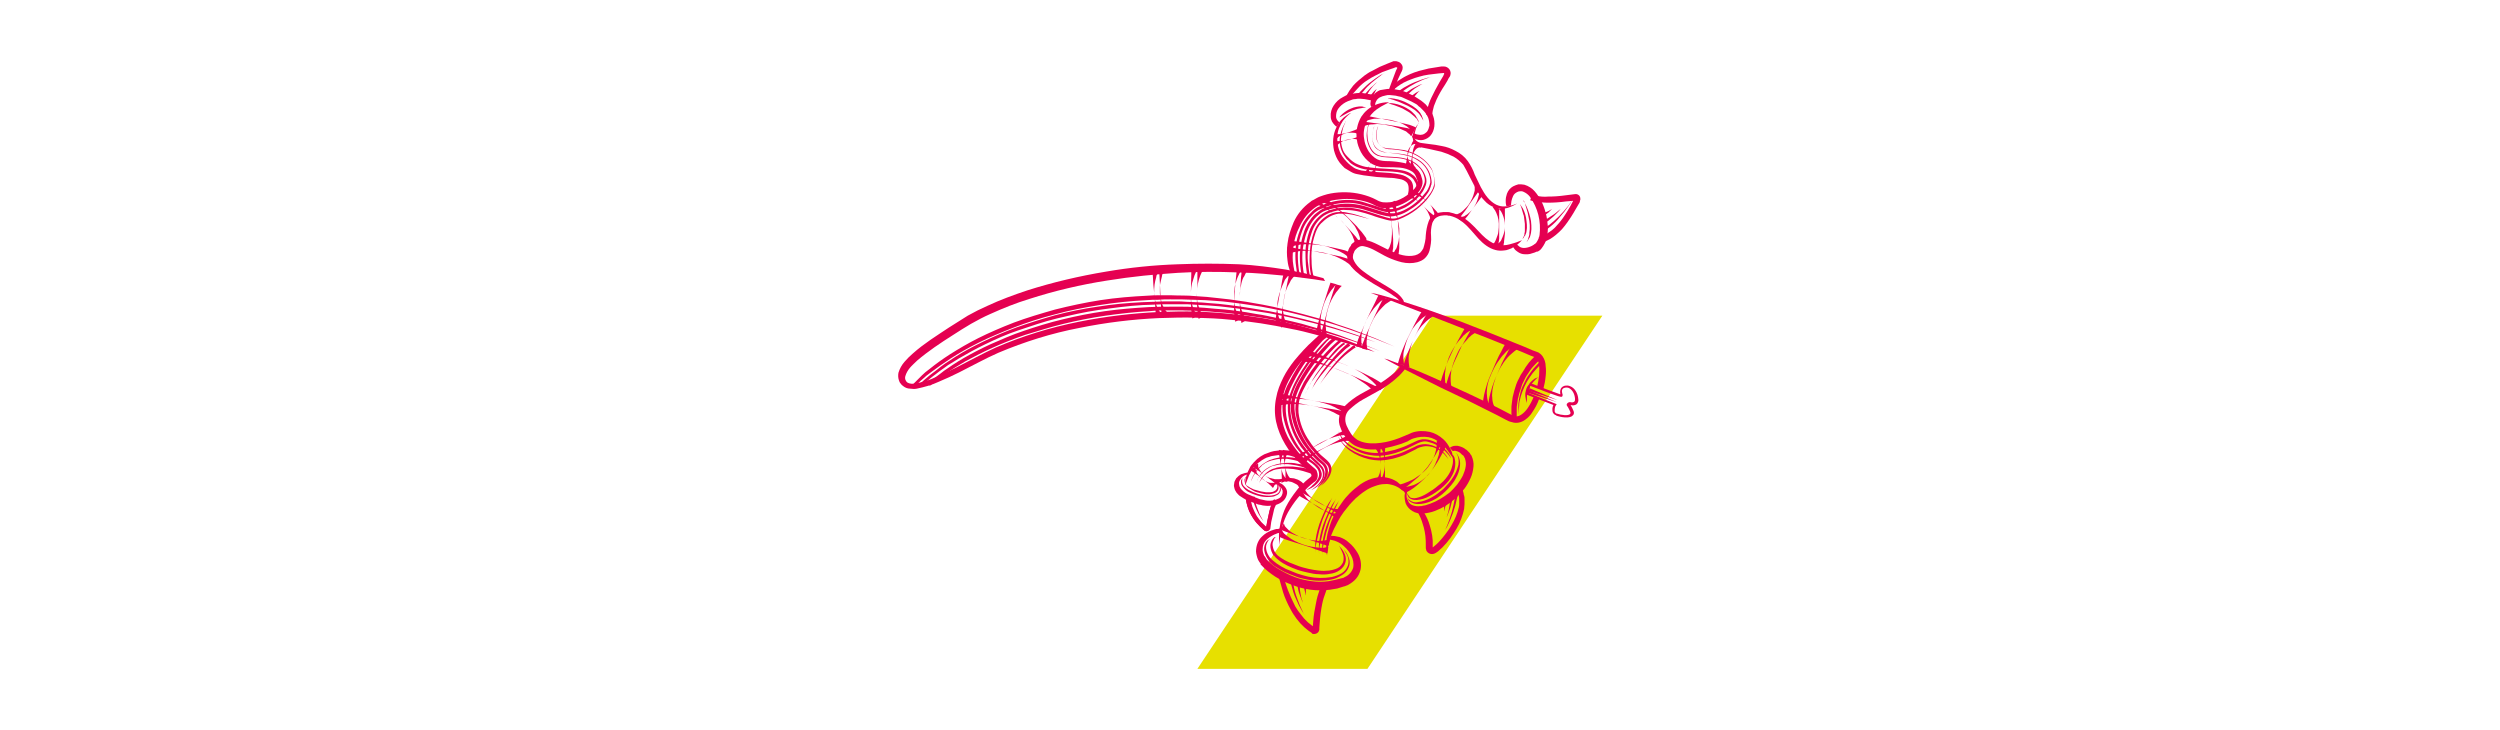 <?xml version="1.0" encoding="utf-8"?>
<!-- Generator: Adobe Illustrator 23.0.3, SVG Export Plug-In . SVG Version: 6.00 Build 0)  -->
<svg version="1.1" id="Layer_1" xmlns="http://www.w3.org/2000/svg" xmlns:xlink="http://www.w3.org/1999/xlink" x="0px" y="0px"
	 viewBox="0 0 613 179" style="enable-background:new 0 0 613 179;" xml:space="preserve">
<style type="text/css">
	.st0{fill:#E7E000;}
	.st1{fill:#E50051;}
</style>
<g>
	<polygon class="st0" points="335.3,164 392.9,77.4 351.2,77.4 293.6,164 	"/>
	<g>
		<path class="st1" d="M324.9,68.9l-0.7-0.1l-1.9-0.3c-1.7-0.2-4.2-0.6-7.3-0.9c-3.2-0.3-7-0.7-11.4-0.8c-4.9-0.2-9.9-0.2-14.8,0.1
			c-2.8,0.2-5.6,0.4-8.4,0.7c-2.9,0.3-5.9,0.7-9,1.2c-6.4,1-12.8,2.5-19,4.5c-3.3,1-6.5,2.3-9.6,3.7c-1.6,0.7-3.1,1.5-4.7,2.4
			c-1.5,0.9-3,1.8-4.5,2.8c-3,1.9-6,3.9-8.7,6.2c-0.6,0.6-1.3,1.2-1.8,1.8c-0.5,0.6-0.9,1.3-1.1,2c-0.1,0.3-0.1,0.6,0,0.9
			c0.1,0.1,0.1,0.3,0.2,0.4c0.1,0.1,0.2,0.2,0.3,0.3c0.5,0.3,1.3,0.4,2.1,0.2c1.7-0.3,3.4-0.8,5-1.6c1.6-0.7,3.3-1.5,4.9-2.3
			c3.2-1.6,6.4-3.4,9.7-4.9c6.5-2.8,13.3-4.9,20.3-6.3c6.5-1.3,13.1-2.1,19.7-2.4c3.1-0.1,6.2-0.2,9.2-0.1c3,0.1,5.8,0.3,8.6,0.6
			c5,0.5,9.9,1.3,14.8,2.4c2.2,0.5,4.2,1.1,6,1.6c1.8,0.6,3.5,1.1,5,1.6c3,1,5.4,2,6.9,2.6c0.8,0.3,1.4,0.6,1.8,0.8l0.6,0.3
			c0,0-0.9-0.3-2.5-0.8c-1.6-0.5-4-1.2-7.1-2.1l-5.1-1.4c-1.9-0.5-3.8-1-6-1.4c-4.8-1-9.7-1.8-14.7-2.2c-2.7-0.3-5.5-0.4-8.5-0.5
			c-2.9-0.1-6,0-9.1,0.1c-6.5,0.3-13,1.1-19.4,2.4c-6.8,1.3-13.5,3.4-19.9,6.1c-3.2,1.4-6.4,3.2-9.6,4.8c-1.6,0.8-3.3,1.6-5,2.3
			c-1.7,0.8-3.5,1.3-5.4,1.7c-0.5,0.1-1,0.1-1.6,0c-0.6,0-1.2-0.2-1.7-0.6c-0.3-0.2-0.5-0.4-0.7-0.7c-0.2-0.2-0.3-0.5-0.4-0.8
			c-0.2-0.6-0.2-1.2-0.1-1.8c0.3-1,0.8-1.9,1.5-2.7c0.6-0.7,1.3-1.4,2-2c2.8-2.5,5.9-4.4,8.9-6.4l4.6-2.9c1.6-0.9,3.2-1.7,4.8-2.4
			c3.2-1.5,6.5-2.7,9.8-3.8c6.3-2,12.7-3.5,19.3-4.6c5.8-1,11.7-1.6,17.6-1.8c5-0.2,10-0.2,15,0c3.9,0.2,7.7,0.7,11.5,1.3
			c1.6,0.3,3,0.6,4.2,0.8l3.1,0.8l1.9,0.5L324.9,68.9"/>
		<path class="st1" d="M324.8,82.5l-0.5,0.5l-1.4,1.4c-1.6,1.6-3.1,3.3-4.5,5.1c-0.9,1.2-1.7,2.5-2.4,3.8c-0.8,1.5-1.3,3-1.6,4.7
			c-0.3,1.7-0.3,3.5,0,5.2c0.4,1.8,1,3.5,2,5c1,1.6,2.1,3,3.4,4.3c0.6,0.7,1.3,1.3,2,1.9l0.6,0.5c0.1,0.1,0.1,0.1,0.2,0.2
			c0.1,0.1,0.3,0.3,0.3,0.5c0.3,0.7,0.3,1.5-0.1,2.1c-0.1,0.1-0.2,0.3-0.4,0.4c-0.1,0.1-0.2,0.1-0.3,0.2l-0.5,0.4
			c-0.3,0.3-0.6,0.5-0.9,0.8c-0.6,0.6-1.2,1.2-1.7,1.7c-1,1.1-1.9,2.3-2.7,3.6c-0.7,1.1-1.2,2.2-1.6,3.4c-0.3,0.9-0.5,1.9-0.7,2.9
			c-0.1,0.6-0.2,1.3-0.2,1.9l0,0.7l-0.1-0.7c-0.1-0.6-0.1-1.3-0.1-1.9c0-1,0.2-2,0.4-3c0.3-1.3,0.7-2.6,1.3-3.8
			c0.7-1.4,1.6-2.7,2.6-4c0.5-0.7,1.1-1.3,1.8-1.9c0.3-0.3,0.6-0.6,1-0.9l0.5-0.4c0.1-0.1,0.2-0.2,0.2-0.2c0,0,0.1-0.1,0.1-0.1
			c0.1-0.1,0.1-0.3,0-0.5c0,0-0.1-0.1,0-0.1c0,0-0.1-0.1-0.1-0.1l-0.1-0.1l-0.5-0.5c-0.7-0.6-1.4-1.3-2.1-2
			c-1.4-1.4-2.6-2.9-3.6-4.6c-1-1.7-1.8-3.6-2.2-5.5c-0.4-1.9-0.4-3.9,0-5.8c0.3-1.8,1-3.5,1.8-5.1c0.7-1.4,1.6-2.7,2.6-4
			c1.5-1.8,3-3.5,4.8-5.1l1.4-1.3l0.3-0.3l0.1-0.1L324.8,82.5z"/>
		<path class="st1" d="M326.3,131.4l0.5,0c0.6,0,1.1,0.2,1.7,0.3c0.8,0.3,1.6,0.7,2.2,1.3c0.9,0.7,1.6,1.6,2.2,2.6
			c0.7,1.2,1,2.7,0.7,4.1c-0.2,0.8-0.5,1.5-1.1,2.2c-0.5,0.6-1.2,1.1-1.9,1.5c-0.2,0.1-0.4,0.2-0.5,0.2c-0.2,0.1-0.4,0.2-0.6,0.2
			l-1.6,0.5l-0.6,0.1l-1.2,0.2c-1.6,0.2-3.2,0.2-4.7,0c-1.6-0.2-3.1-0.6-4.6-1.2c-1.4-0.5-2.8-1.2-4.1-2c-1.2-0.8-2.4-1.7-3.3-2.7
			l-0.2-0.2l-0.1-0.1l0,0l0-0.1l0-0.1l-0.3-0.4c-0.1-0.2-0.2-0.3-0.3-0.5l-0.2-0.5c-0.2-0.7-0.4-1.4-0.3-2.1
			c0.1-1.2,0.6-2.4,1.5-3.2c0.6-0.6,1.4-1.1,2.2-1.4c0.3-0.1,0.6-0.2,0.9-0.3c0.2-0.1,0.5-0.1,0.7-0.1l0.6-0.1l0.1,1l-0.5,0.1
			c-0.2,0-0.4,0.1-0.6,0.2c-0.3,0.1-0.5,0.2-0.7,0.3c-0.6,0.3-1.2,0.7-1.7,1.2c-0.6,0.6-0.9,1.4-0.9,2.3c0,0.5,0.1,0.9,0.3,1.4
			c0,0.1,0.1,0.2,0.2,0.3c0.1,0.1,0.1,0.2,0.2,0.3l0.3,0.5l0,0l0,0l0.2,0.2c0.9,0.9,1.9,1.7,3,2.3c1.2,0.7,2.4,1.3,3.7,1.8
			c1.3,0.5,2.7,0.8,4.1,1c1.4,0.2,2.8,0.2,4.2,0l1-0.2l0.5-0.1l1.6-0.4c0.1,0,0.3-0.1,0.4-0.1c0.1,0,0.3-0.1,0.4-0.2
			c1-0.4,1.8-1.3,2.1-2.3c0.2-1,0-2.1-0.5-3c-0.4-0.8-1-1.6-1.7-2.2c-0.5-0.5-1.1-0.9-1.8-1.2c-0.4-0.2-0.8-0.3-1.3-0.4l-0.5-0.1
			L326.3,131.4z"/>
		<path class="st1" d="M345.8,121.9l-0.3-0.3l-0.8-0.7l-0.6-0.5c-0.2-0.2-0.4-0.3-0.7-0.5c-0.5-0.4-1.1-0.7-1.7-0.9
			c-0.7-0.2-1.4-0.4-2.2-0.3c-0.8,0-1.6,0.2-2.4,0.5c-0.9,0.3-1.7,0.7-2.4,1.2c-0.8,0.5-1.6,1.2-2.3,1.8c-0.7,0.7-1.4,1.4-2,2.2
			c-0.6,0.7-1.2,1.5-1.7,2.3c-0.5,0.8-0.9,1.6-1.3,2.4c-0.4,0.7-0.7,1.5-1,2.2c-0.1,0.4-0.2,0.7-0.3,1c-0.1,0.3-0.2,0.7-0.3,0.9
			c-0.1,0.5-0.2,1-0.3,1.6c-0.1,0.3-0.1,0.7-0.1,1l0,0.4l-0.1-0.4c-0.1-0.3-0.1-0.7-0.1-1.1c0-0.6,0-1.1,0-1.7c0-0.3,0.1-0.7,0.1-1
			l0.2-1.1c0.2-0.8,0.4-1.6,0.7-2.4c0.3-0.9,0.7-1.8,1.2-2.6l0.7-1.3l0.9-1.3c0.6-0.9,1.3-1.7,2-2.4c0.8-0.8,1.6-1.4,2.5-2.1
			c0.9-0.6,1.8-1.1,2.8-1.4c1-0.3,2-0.5,3-0.4c0.9,0.1,1.8,0.3,2.7,0.8c0.4,0.2,0.7,0.4,1,0.7c0.3,0.2,0.5,0.5,0.8,0.7
			c0.4,0.4,0.7,0.9,1,1.4c0.2,0.3,0.3,0.6,0.5,0.9L345.8,121.9 M314.6,140.5l0.1,0.3l0.2,0.9c0.2,1,0.5,2,0.9,3l0.8,1.9
			c0.3,0.7,0.7,1.4,1,2.1c0.4,0.7,0.9,1.4,1.4,2c0.2,0.3,0.5,0.6,0.8,1l0.9,0.9l1,0.8l0.6,0.4c0,0-0.1-0.1,0,0l0,0l0,0l0,0
			c0,0-0.1-0.1-0.1,0c0,0-0.1,0-0.1,0c-0.1,0-0.2,0.1-0.2,0.2c0,0,0,0,0,0.1c0,0,0,0,0,0l0-0.1l0-0.3c0-0.4,0.1-0.9,0.1-1.3
			c0.1-1.6,0.4-3.1,0.7-4.6c0.2-1.1,0.5-2.2,0.9-3.3c0.2-0.4,0.3-0.7,0.4-0.9l0.2-0.3l1.3,0.7l-0.1,0.3c-0.1,0.2-0.2,0.4-0.3,0.8
			c-0.4,1-0.7,2-0.9,3c-0.3,1.5-0.5,3-0.6,4.5c0,0.4-0.1,0.8-0.1,1.3l0,0.3c0,0.2,0,0.3-0.1,0.5c-0.2,0.6-1,0.9-1.6,0.7
			c0,0-0.1,0-0.1-0.1l-0.1-0.1l-0.1-0.1l-0.6-0.4c-0.4-0.3-0.7-0.6-1.1-0.9c-0.3-0.3-0.7-0.7-1-1c-0.3-0.4-0.6-0.7-0.9-1.1
			c-0.5-0.7-1-1.4-1.4-2.2c-0.4-0.7-0.8-1.5-1.1-2.2c-0.3-0.7-0.6-1.4-0.8-2.1c-0.3-1-0.6-2.1-0.9-3.2l-0.3-1.2L314.6,140.5z"/>
		<path class="st1" d="M377.3,58.2l0.3-0.1c0.3-0.1,0.5-0.2,0.7-0.3c0.4-0.2,0.7-0.3,1-0.5c0.4-0.3,0.9-0.6,1.3-0.9
			c0.5-0.4,0.9-0.8,1.3-1.3c0.5-0.5,0.9-1.1,1.3-1.6c0.9-1.3,1.7-2.6,2.4-4l0.4-0.8l0,0.1l0,0l0,0l0,0c0,0,0,0.1,0,0.1c0,0,0,0,0,0
			c0,0.1,0,0.2,0.1,0.2c0.1,0.1,0.1,0.1,0.2,0.1l-1.2,0.1l-1.2,0.1c-1.4,0.2-2.9,0.3-4.3,0.3c-1.1,0-2.1-0.1-3.2-0.3
			c-0.3-0.1-0.6-0.1-0.9-0.2l-0.3-0.1l0.5-1.4l0.3,0.1c0.2,0.1,0.5,0.2,0.7,0.2c0.9,0.2,1.9,0.3,2.9,0.2c1.4,0,2.8-0.1,4.2-0.3
			l2.4-0.3c0.7-0.1,1.3,0.4,1.3,1.1c0,0.1,0,0.1,0,0.2c0,0.1,0,0.2-0.1,0.3l0,0.1l0,0.1l0,0l-0.1,0.3l-0.3,0.5
			c-0.8,1.4-1.6,2.8-2.6,4.2c-0.4,0.6-0.9,1.2-1.4,1.8c-0.5,0.5-1,1-1.5,1.4c-0.5,0.4-0.9,0.7-1.4,1c-0.4,0.2-0.8,0.4-1.2,0.6
			c-0.4,0.2-0.6,0.2-0.8,0.3l-0.3,0.1L377.3,58.2z M345,120.7c0,0-0.1,0.1-0.1,0.3c0,0.1,0,0.2,0,0.2c0,0.2,0,0.3,0,0.5
			c0,0.4,0.2,0.8,0.4,1.2c0.2,0.5,0.6,0.8,1.1,1c0.6,0.2,1.2,0.3,1.9,0.2c0.2,0,0.4,0,0.6-0.1l0.6-0.1l1.2-0.4l1.2-0.5l1.3-0.7
			l1.1-0.7l1.1-0.8c0.7-0.6,1.3-1.3,1.9-2c0.5-0.7,1-1.4,1.4-2.2c0.3-0.7,0.6-1.5,0.7-2.3c0.1-0.6,0-1.3-0.2-1.9
			c-0.1-0.1-0.1-0.2-0.2-0.4l-0.2-0.3l0,0c0,0,0,0,0,0l-0.3-0.2c-0.1-0.1-0.2-0.2-0.3-0.3c-0.3-0.3-0.7-0.5-1.1-0.6
			c-0.3-0.1-0.6-0.1-0.9,0l-0.7-0.8c0.1-0.1,0.3-0.2,0.5-0.3c0.4-0.2,0.8-0.2,1.3-0.2c0.6,0.1,1.2,0.3,1.7,0.6l0.4,0.3l0.2,0.1
			l0.1,0.1c0,0,0,0,0.1,0.1l0.1,0.1l0.5,0.5c0.1,0.2,0.2,0.4,0.4,0.6c0.4,0.9,0.6,1.8,0.5,2.7c-0.1,1-0.3,1.9-0.7,2.8
			c-0.4,0.9-0.9,1.8-1.5,2.6l-0.5,0.6l-0.5,0.6c-0.4,0.4-0.7,0.7-1.1,1.1c-0.4,0.4-0.8,0.6-1.2,1c-0.4,0.3-0.9,0.6-1.3,0.9l-1.3,0.7
			c-0.5,0.2-0.9,0.4-1.4,0.6c-0.5,0.2-0.9,0.3-1.4,0.4c-0.5,0.1-1,0.2-1.4,0.2c-1,0.1-1.9-0.1-2.7-0.6c-0.7-0.4-1.3-1.1-1.6-1.8
			c-0.2-0.6-0.3-1.2-0.3-1.8c0-0.2,0-0.5,0.1-0.7c0.1-0.2,0.1-0.4,0.2-0.6c0-0.1,0.1-0.2,0.2-0.2l0.1-0.1L345,120.7z"/>
		<path class="st1" d="M344.6,90.4l-0.1,0.1l-0.3,0.4c-0.4,0.5-0.8,0.9-1.2,1.3c-1.5,1.4-3.2,2.7-5.1,3.7l-3.6,2
			c-1.3,0.7-2.4,1.6-3.5,2.6c-0.5,0.5-0.8,1.1-0.9,1.8c-0.1,0.7,0,1.4,0.3,2.1c0.3,0.7,0.7,1.4,1.1,2c0.4,0.6,1,1.1,1.6,1.5
			c1.3,0.7,2.9,0.9,4.5,0.8c1.6-0.1,3.1-0.4,4.6-0.9c0.7-0.2,1.4-0.5,2.1-0.8l0.5-0.2l0.2-0.1l0.3-0.1c0.4-0.2,0.7-0.3,1.1-0.5
			c1.4-0.5,2.9-0.5,4.4-0.2c1.2,0.3,2.3,0.9,3.3,1.8c0.7,0.6,1.2,1.4,1.7,2.3c0.3,0.5,0.5,1.1,0.6,1.7c0.1,0.4,0.1,0.6,0.1,0.6
			s-0.1-0.2-0.4-0.5c-0.2-0.3-0.6-0.8-1-1.4c-0.5-0.7-1.1-1.3-1.8-1.8c-0.8-0.7-1.8-1.2-2.8-1.4c-1.2-0.2-2.5-0.1-3.7,0.3
			c-0.3,0.1-0.6,0.2-0.9,0.4l-0.2,0.1c-0.1,0.1-0.2,0.1-0.3,0.2l-0.5,0.2c-0.7,0.3-1.5,0.6-2.3,0.8c-1.6,0.5-3.3,0.8-5,1
			c-1.7,0.1-3.6-0.1-5.3-1c-0.8-0.5-1.5-1.1-2.1-1.9c-0.5-0.7-1-1.5-1.3-2.4c-0.4-0.9-0.5-1.9-0.3-2.8c0.2-0.9,0.6-1.8,1.3-2.5
			c1.1-1.1,2.4-2.1,3.8-2.9c1.3-0.7,2.5-1.4,3.6-2c1.8-0.9,3.4-2.1,4.9-3.4c0.4-0.4,0.8-0.8,1.1-1.2c0.1-0.1,0.2-0.3,0.3-0.3
			l0.1-0.1L344.6,90.4z M316.6,67.4l-0.1-0.2l-0.2-0.7c-0.3-0.9-0.5-1.7-0.6-2.6c-0.2-1.4-0.2-2.8,0-4.2c0.2-1.8,0.8-3.5,1.5-5.2
			c0.9-2,2.3-3.7,4.1-5c0.2-0.2,0.5-0.4,0.8-0.5l0.7-0.4c0.5-0.3,1.1-0.5,1.7-0.7c1.2-0.4,2.4-0.6,3.6-0.7c2.6-0.2,5.1,0.1,7.6,1
			c0.6,0.2,1.2,0.5,1.8,0.8c0.5,0.3,1,0.5,1.6,0.6c1.2,0.1,2.4,0,3.4-0.4c1.1-0.4,2.2-1,3.1-1.8c0.5-0.4,0.9-0.8,1.3-1.2
			c0.3-0.4,0.6-0.9,0.7-1.4c0-0.1,0-0.2,0-0.3c0-0.1,0-0.3-0.1-0.4c-0.1-0.3-0.2-0.5-0.3-0.8c-0.2-0.5-0.5-0.9-0.9-1.2
			c-0.9-0.6-2-0.9-3.1-1c-1.1-0.1-2.3-0.1-3.4-0.1c-0.6,0-1.3,0-1.9-0.2c-0.6-0.2-1.2-0.4-1.8-0.8c-1-0.7-1.8-1.6-2.4-2.7
			c-0.5-1-0.9-2-1-3.1c-0.3-1.9,0.1-3.9,1.1-5.6c0.8-1.2,1.9-2.2,3.3-2.8c0.8-0.4,1.7-0.6,2.6-0.7c0.2,0,0.5,0,0.7,0l0.2,0l-0.8,0.4
			c-0.8,0.4-1.5,0.8-2.2,1.3c-1,0.7-1.8,1.7-2.4,2.8c-0.7,1.4-1,3-0.7,4.5c0.1,0.9,0.4,1.7,0.8,2.5c0.4,0.8,1,1.5,1.8,2.1
			c0.4,0.3,0.8,0.5,1.2,0.6c0.5,0.1,1,0.2,1.5,0.2c1.2,0,2.4,0.1,3.6,0.3c1.2,0.2,2.5,0.5,3.7,1.4c0.6,0.5,1,1,1.3,1.7
			c0.1,0.3,0.2,0.7,0.3,1c0,0.2,0.1,0.3,0.1,0.5c0,0.2,0,0.4,0,0.6c-0.1,0.7-0.4,1.4-0.9,2c-0.4,0.5-0.9,1-1.4,1.4
			c-1,0.8-2.2,1.5-3.5,2c-1.3,0.5-2.7,0.7-4,0.6c-0.4,0-0.7-0.1-1.1-0.3l-0.3-0.1l-0.2-0.1l-0.4-0.2c-0.5-0.3-1.1-0.5-1.6-0.7
			c-2.2-0.7-4.6-1-7-0.7c-1.1,0.1-2.2,0.3-3.3,0.7c-0.5,0.2-1,0.4-1.5,0.6l-0.7,0.4c-0.2,0.1-0.4,0.3-0.6,0.4
			c-1.6,1.2-2.8,2.7-3.6,4.5c-0.8,1.5-1.3,3.1-1.5,4.7c-0.2,1.3-0.3,2.6-0.2,3.9c0.1,0.8,0.2,1.6,0.4,2.4c0.1,0.3,0.1,0.5,0.2,0.6
			l0.1,0.2L316.6,67.4z"/>
		<path class="st1" d="M347.9,30l-0.2,0.4l-0.5,1.1c-0.2,0.6-0.3,1.1-0.4,1.7c-0.1,0.7,0.3,1.3,0.9,1.6c0.2,0.1,0.3,0.1,0.5,0.2
			l0.6,0.1l1.5,0.2c1.1,0.1,2.2,0.3,3.2,0.5c1.2,0.2,2.3,0.6,3.4,1.2c1.2,0.6,2.2,1.4,3,2.5c0.7,1,1.3,2.1,1.7,3.3l1.5,3.1
			c0.5,0.9,1,1.8,1.7,2.6c0.6,0.7,1.3,1.3,2.1,1.7c0.7,0.3,1.4,0.5,2.2,0.4c0.6,0,1.2-0.1,1.8-0.3c0.4-0.1,0.8-0.3,1.1-0.4l0.4-0.2
			l-0.4,0.2c-0.3,0.2-0.7,0.4-1.1,0.6c-0.6,0.3-1.2,0.5-1.8,0.6c-0.9,0.1-1.7,0.1-2.6-0.2c-1-0.4-1.8-0.9-2.5-1.7
			c-0.8-0.8-1.4-1.7-2-2.7l-1.6-3.1c-0.5-1-1-2-1.6-3c-0.7-0.8-1.5-1.5-2.4-2c-1-0.5-2-0.9-3-1.2l-3.1-0.7l-1.5-0.3
			c-0.2,0-0.5-0.1-0.7-0.2c-0.2-0.1-0.5-0.2-0.7-0.4c-0.4-0.3-0.8-0.7-0.9-1.2c-0.1-0.4-0.2-0.9-0.1-1.3c0.1-0.6,0.4-1.3,0.7-1.8
			c0.2-0.4,0.4-0.7,0.7-1L347.9,30 M343.4,74.5l0-0.2l0-0.1c0,0,0,0,0,0c0-0.1,0-0.1-0.1-0.2c-0.4-0.6-0.9-1.1-1.5-1.4
			c-0.8-0.6-1.8-1.2-3.1-1.9c-1.2-0.7-2.6-1.5-4.1-2.5c-0.8-0.5-1.5-1.1-2.2-1.7c-0.8-0.7-1.5-1.6-1.9-2.6c-0.2-0.6-0.2-1.2-0.1-1.9
			c0.1-0.3,0.2-0.6,0.3-0.9l0.2-0.4l0.3-0.4l0.1-0.2l0,0l0,0c0,0,0,0,0-0.1l0.1-0.1c0.1-0.1,0.2-0.2,0.3-0.3
			c0.3-0.2,0.6-0.4,0.9-0.6c0.6-0.3,1.3-0.3,2-0.2c1.2,0.2,2.3,0.7,3.3,1.2l3,1.5c2,0.9,4.1,1.6,6.1,1.1c0.4-0.1,0.8-0.3,1.2-0.6
			c0.3-0.3,0.6-0.7,0.8-1.1c0.3-1,0.6-2.1,0.6-3.2c0.1-1.2,0.3-2.3,0.7-3.4c0.2-0.6,0.6-1.1,1.1-1.5c0.5-0.4,1.1-0.6,1.7-0.7
			l0.8-0.1l0.9,0c0.3,0,0.6,0,0.8,0.1c0.3,0.1,0.5,0.1,0.8,0.2c1,0.3,2,0.8,2.9,1.4c1.7,1.2,2.9,2.7,4.1,3.9
			c0.6,0.6,1.2,1.1,1.8,1.5c0.6,0.4,1.2,0.7,1.8,0.9c1.1,0.2,2.2,0.2,3.2-0.1c0.7-0.2,1.5-0.4,2.2-0.7c0.5-0.2,0.8-0.3,0.8-0.3
			s-0.2,0.2-0.6,0.6c-0.6,0.6-1.3,1-2,1.4c-0.3,0.1-0.5,0.2-0.8,0.3c-0.3,0.1-0.6,0.2-0.9,0.2c-0.7,0.1-1.5,0.1-2.2-0.1
			c-1.6-0.4-3-1.5-4.2-2.8c-1.2-1.3-2.3-2.8-3.8-4c-0.7-0.6-1.6-1.1-2.5-1.4c-0.2-0.1-0.5-0.1-0.7-0.2c-0.2,0-0.5,0-0.7-0.1l-0.7,0
			l-0.8,0.1c-0.5,0.1-0.9,0.3-1.3,0.6c-0.4,0.3-0.6,0.7-0.8,1.2c-0.3,1.1-0.4,2.1-0.3,3.2c0.1,1.2-0.1,2.4-0.4,3.6
			c-0.2,0.7-0.6,1.3-1.1,1.8c-0.5,0.5-1.2,0.8-1.9,1c-1.2,0.3-2.5,0.3-3.8,0c-1.2-0.3-2.3-0.7-3.4-1.2c-1.1-0.5-2-1.1-3-1.6
			c-0.9-0.5-1.8-0.9-2.8-1.1c-0.4-0.1-0.8-0.1-1.2,0.1c-0.2,0.1-0.3,0.2-0.5,0.3c-0.1,0.1-0.2,0.2-0.3,0.3l-0.1,0.1c0.1-0.1,0,0,0,0
			l0,0l0,0l-0.1,0.1l-0.2,0.3l-0.1,0.3c-0.1,0.2-0.2,0.4-0.2,0.5c-0.1,0.4-0.1,0.8,0,1.1c0.3,0.8,0.8,1.5,1.4,2.1
			c0.6,0.6,1.3,1.1,2,1.6c1.4,1,2.8,1.8,4,2.5c1.2,0.7,2.3,1.4,3.1,2c0.7,0.5,1.3,1.1,1.8,1.9c0.1,0.3,0.2,0.6,0.2,0.9l0,0.2
			L343.4,74.5z"/>
		<path class="st1" d="M369.4,50.6l-0.1-0.3c-0.1-0.4-0.1-0.7-0.1-1.1c0-0.6,0.1-1.1,0.3-1.7c0.3-0.8,0.8-1.4,1.5-1.8
			c0.4-0.2,0.9-0.4,1.3-0.5l0.4,0c0.1,0,0.2,0,0.3,0c0.3,0,0.6,0.1,0.8,0.1c1,0.3,1.9,0.9,2.5,1.6c1.3,1.5,2.2,3.3,2.7,5.3
			c0.3,1,0.4,2,0.5,3c0.1,1,0,2-0.2,3c-0.2,1-0.7,1.9-1.3,2.7c-0.2,0.2-0.3,0.4-0.5,0.5c-0.1,0.1-0.2,0.1-0.3,0.2l-0.2,0.1l-0.1,0
			l0,0l0,0l-0.1,0c-0.4,0.2-0.7,0.3-1.1,0.4c-0.7,0.3-1.5,0.3-2.3,0.2c-0.6-0.1-1.1-0.4-1.6-0.8c-0.3-0.2-0.5-0.5-0.7-0.8
			c-0.1-0.1-0.2-0.2-0.2-0.4l0.9-0.5c0,0,0,0.1,0.2,0.2c0.2,0.2,0.4,0.3,0.6,0.5c0.3,0.2,0.7,0.3,1.1,0.3c0.6,0,1.3-0.2,1.9-0.5
			l0.5-0.3c0,0-0.1,0,0,0l0,0l0,0l0,0l0.1-0.1c0.1,0,0.1-0.1,0.2-0.1c0.1-0.1,0.2-0.2,0.3-0.3c0.4-0.6,0.7-1.2,0.8-1.9
			c0.2-1.6,0.1-3.3-0.3-4.9c-0.4-1.6-1.1-3.1-2.1-4.5c-0.4-0.5-0.9-0.9-1.6-1.2c-0.1,0-0.2-0.1-0.3-0.1c-0.1,0-0.4,0-0.5,0
			c-0.3,0-0.5,0.1-0.7,0.2c-0.4,0.2-0.8,0.5-1,1c-0.2,0.4-0.3,0.8-0.4,1.2c0,0.3-0.1,0.5-0.1,0.8l0,0.3L369.4,50.6z M336.2,26.2
			l-0.1-0.3c-0.1-0.3-0.1-0.7,0-1.1c0-0.2,0.1-0.5,0.2-0.7l0.2-0.4c0.1-0.1,0.2-0.2,0.3-0.4c0.2-0.3,0.4-0.5,0.7-0.7
			c0.3-0.2,0.6-0.4,0.9-0.5L339,22l0.6-0.1c0.4-0.1,0.8-0.1,1.2-0.1l1.2,0.1l1.2,0.2c0.8,0.2,1.7,0.5,2.4,0.9l1.2,0.6l1.1,0.7
			l0.3,0.2l0.3,0.2l0.5,0.4c0.4,0.3,0.7,0.6,1,1c0.6,0.7,1.1,1.5,1.4,2.3c0.3,0.8,0.4,1.7,0.3,2.6c-0.1,0.8-0.4,1.6-0.9,2.2
			c-0.5,0.6-1.1,0.9-1.8,1.1c-0.5,0.1-1.1,0.1-1.6-0.1c-0.2,0-0.4-0.1-0.5-0.2c-0.1,0-0.3-0.1-0.4-0.2l-0.3-0.2l0.5-0.9l0.3,0.1
			c0.2,0.1,0.5,0.2,0.7,0.2c0.4,0.1,0.7,0.1,1.1,0c0.4-0.1,0.8-0.4,1.1-0.7c0.3-0.4,0.5-1,0.6-1.5c0-0.7-0.1-1.3-0.3-1.9
			c-0.3-0.7-0.7-1.3-1.2-1.8c-0.3-0.3-0.5-0.5-0.8-0.8c-0.2-0.1-0.3-0.2-0.5-0.4l-0.2-0.2l-0.3-0.2l-1.1-0.6l-1.1-0.5
			c-0.4-0.2-0.7-0.3-1.1-0.5s-0.7-0.2-1.1-0.3c-0.4-0.1-0.7-0.2-1.1-0.2l-1-0.1c-0.3,0-0.6,0-0.9,0.1l-0.4,0.1l-0.4,0.1
			c-0.2,0.1-0.5,0.2-0.7,0.3c-0.2,0.1-0.4,0.3-0.5,0.4l-0.2,0.2c0,0.1-0.1,0.2-0.1,0.2c-0.1,0.1-0.1,0.3-0.2,0.4
			c-0.1,0.2-0.1,0.4-0.1,0.7l0,0.3L336.2,26.2z M348.4,124.6l0.2,0.3c0.2,0.3,0.4,0.5,0.6,0.8c0.6,1,1.1,2.1,1.4,3.2
			c0.5,1.6,0.8,3.3,0.7,4.9l0,0.3c0,0.2,0,0,0,0.1c0,0,0,0,0,0c0.1,0-0.1,0.1,0.4-0.3c0.4-0.3,0.7-0.6,1-0.9l0.9-1
			c0.6-0.7,1.1-1.4,1.6-2.1c0.5-0.7,0.9-1.5,1.3-2.2l0.5-1.1c0.1-0.4,0.3-0.7,0.4-1.1c0.1-0.4,0.2-0.7,0.3-1.1
			c0.1-0.3,0.1-0.7,0.1-1c0-0.3,0-0.6,0-0.9c0-0.3,0-0.6-0.1-0.8l0-0.4l-0.1-0.3c-0.1-0.2-0.1-0.4-0.1-0.6l-0.3-0.8l-0.1-0.3
			l0.9-0.5l0.2,0.3l0.4,0.9c0.1,0.2,0.1,0.4,0.2,0.7l0.1,0.4c0,0.1,0,0.3,0.1,0.4c0.1,0.3,0.1,0.6,0.1,1c0,0.3,0,0.7,0,1.1
			c0,0.4-0.1,0.8-0.1,1.2l-0.3,1.2c-0.1,0.4-0.3,0.8-0.4,1.2l-0.5,1.2c-0.4,0.8-0.9,1.7-1.4,2.4c-0.5,0.8-1.1,1.6-1.7,2.3l-1,1.1
			l-1.1,1l-0.3,0.2c-0.1,0.1-0.3,0.2-0.5,0.3c-0.8,0.4-1.8,0-2.1-0.8c0,0,0-0.1,0-0.1c-0.1-0.2-0.1-0.4-0.1-0.6l0-0.4
			c0-0.8,0-1.6-0.1-2.4c-0.1-0.7-0.2-1.4-0.4-2.1c-0.3-1-0.6-2.1-1.1-3c-0.1-0.3-0.3-0.5-0.4-0.8l-0.2-0.3L348.4,124.6z
			 M317.6,112.1l-0.7-0.2c-0.2-0.1-0.4-0.1-0.7-0.2c-0.3-0.1-0.6-0.1-1-0.1c-0.4,0-0.8,0-1.2,0l-0.6,0l-0.7,0.1
			c-0.2,0-0.5,0.1-0.7,0.1c-0.2,0-0.5,0.1-0.7,0.2l-0.7,0.2l-0.6,0.3c-0.4,0.2-0.8,0.5-1.2,0.8c-0.2,0.1-0.4,0.3-0.6,0.5l-0.5,0.5
			c-0.3,0.3-0.6,0.7-0.8,1.1l-0.6,1.1l-0.4,1c-0.1,0.3-0.2,0.6-0.3,0.8c-0.1,0.2-0.1,0.4-0.2,0.5l-0.1,0.2l0-0.2l0-0.5l0.1-0.8
			c0.1-0.3,0.2-0.7,0.3-1.1c0.1-0.4,0.3-0.8,0.5-1.2c0.1-0.2,0.2-0.4,0.3-0.6c0.1-0.2,0.2-0.4,0.4-0.6l0.5-0.6
			c0.2-0.2,0.4-0.4,0.6-0.6c0.2-0.2,0.4-0.4,0.6-0.5c0.2-0.2,0.4-0.3,0.7-0.5l0.7-0.4c0.2-0.1,0.5-0.2,0.8-0.3
			c0.2-0.1,0.5-0.2,0.8-0.3c0.3-0.1,0.5-0.1,0.8-0.2l0.8-0.1l0.7-0.1c0.4,0,0.9,0,1.3,0c0.4,0,0.8,0.1,1.1,0.1l0.9,0.2l0.7,0.2
			L317.6,112.1z"/>
		<path class="st1" d="M306.2,116.4l-0.3,0l-0.1,0l-0.1,0c-0.1,0-0.2,0-0.3,0.1c-0.1,0-0.3,0.1-0.4,0.2l-0.2,0.1l-0.2,0.2
			c-0.3,0.3-0.5,0.6-0.7,1c-0.1,0.2-0.1,0.4-0.1,0.6c0,0.2,0.1,0.4,0.1,0.6l0.1,0.2c0,0.1,0.1,0.1,0.1,0.2c0.1,0.1,0.1,0.2,0.2,0.3
			c0.2,0.2,0.4,0.4,0.6,0.6c0.5,0.4,1,0.7,1.6,0.9l0.9,0.4l0.2,0.1l0.3,0.1l0.5,0.2l0.5,0.2l0.5,0.1c0.3,0.1,0.6,0.1,0.9,0.2
			c0.6,0.1,1.2,0.1,1.8,0l0.4-0.1c0.1,0,0.3-0.1,0.4-0.1c0.2-0.1,0.5-0.2,0.7-0.3c0.4-0.2,0.7-0.6,0.8-1c0.1-0.1,0-0.2,0.1-0.3
			c0-0.1,0-0.2,0-0.3l0-0.3c0-0.1-0.1-0.2-0.1-0.2c-0.1-0.3-0.3-0.5-0.5-0.7c-0.2-0.1-0.3-0.3-0.5-0.4l-0.2-0.1l0.2-0.6l0.3,0.1
			c0.7,0.2,1.2,0.7,1.6,1.3c0.3,0.5,0.4,1.1,0.2,1.7c-0.2,0.7-0.6,1.3-1.2,1.7c-0.3,0.2-0.6,0.4-0.9,0.5c-0.3,0.1-0.7,0.3-1,0.3
			c-0.7,0.1-1.5,0.2-2.2,0.1c-0.4,0-0.7-0.1-1.1-0.2l-0.6-0.1l-0.5-0.2l-0.5-0.2l-0.3-0.1c-0.1,0-0.2-0.1-0.3-0.1l-1-0.4
			c-0.7-0.3-1.3-0.7-1.9-1.1c-0.3-0.2-0.5-0.5-0.8-0.8l-0.3-0.5l-0.1-0.2l-0.1-0.3c-0.1-0.4-0.2-0.7-0.1-1.1c0-0.3,0.1-0.7,0.3-1
			c0.1-0.1,0.1-0.3,0.2-0.4c0.1-0.1,0.2-0.2,0.3-0.3c0.2-0.2,0.4-0.4,0.6-0.5l0.3-0.2l0.3-0.1c0.2-0.1,0.4-0.1,0.6-0.2
			c0.2,0,0.3-0.1,0.5-0.1l0.2,0l0.1,0l0.2,0.1L306.2,116.4z"/>
		<path class="st1" d="M311.8,120.1l0.1-0.4c0-0.2,0.1-0.3,0.2-0.4c0.1-0.2,0.2-0.4,0.3-0.5l0.2-0.3l0.3-0.3
			c0.2-0.2,0.5-0.3,0.7-0.5c0.6-0.3,1.2-0.5,1.8-0.5c0.3,0,0.6,0,1,0c0.3,0,0.6,0.1,0.9,0.1c0.3,0.1,0.6,0.2,0.9,0.3
			c0.3,0.1,0.5,0.3,0.7,0.4l0.3,0.2c0.1,0.1,0.2,0.2,0.2,0.2c0.1,0.1,0.3,0.3,0.4,0.4l0.3,0.4l-1.3,0.7l-0.2-0.3
			c-0.1-0.1-0.1-0.2-0.2-0.3l-0.1-0.2l-0.2-0.2c-0.1-0.1-0.3-0.2-0.5-0.3c-0.2-0.1-0.4-0.2-0.6-0.3c-0.2-0.1-0.5-0.2-0.7-0.2
			c-0.3-0.1-0.5-0.1-0.8-0.1c-0.3,0-0.5,0-0.8,0c-0.3,0-0.5,0.1-0.8,0.2c-0.2,0.1-0.5,0.2-0.7,0.3l-0.3,0.2
			c-0.1,0.1-0.2,0.1-0.3,0.2c-0.2,0.1-0.3,0.2-0.4,0.4c-0.1,0.1-0.2,0.2-0.3,0.3L311.8,120.1 M306.6,121.8l0,0.2l0.1,0.5
			c0.1,0.6,0.2,1.2,0.4,1.8c0.3,0.8,0.7,1.6,1.1,2.3c0.3,0.4,0.6,0.8,0.9,1.2c0.3,0.4,0.7,0.7,1.1,1.1l0.4,0.4c0,0,0.1,0.1,0,0
			c0,0,0,0,0,0c0,0-0.1,0-0.1,0c0,0-0.1,0.1-0.1,0.1c0,0,0,0.1,0,0l0.3-1.5l0.6-2.7c0.2-0.7,0.4-1.3,0.7-1.9
			c0.1-0.2,0.2-0.4,0.3-0.5l0.1-0.2l0.8,0.6l-0.1,0.1c-0.1,0.1-0.2,0.3-0.2,0.4c-0.3,0.6-0.5,1.1-0.6,1.7c-0.2,0.8-0.4,1.7-0.6,2.6
			l-0.2,1.5c0,0.1,0,0.2-0.1,0.3c-0.1,0.1-0.2,0.2-0.3,0.3c-0.3,0.2-0.7,0.2-1,0c0,0-0.1-0.1-0.1-0.1l-0.2-0.1l-0.3-0.3
			c-0.4-0.4-0.8-0.8-1.2-1.2c-0.4-0.4-0.7-0.8-1-1.3c-0.5-0.8-1-1.6-1.3-2.6c-0.2-0.6-0.4-1.3-0.5-2l-0.1-0.5l0-0.2L306.6,121.8z
			 M331.6,27.5l-0.3,0.2c-0.3,0.2-0.6,0.4-0.9,0.7c-0.4,0.4-0.8,0.8-1.1,1.2c-0.4,0.6-0.7,1.2-1,1.9c-0.3,0.8-0.4,1.6-0.4,2.4
			c0,0.9,0.1,1.8,0.4,2.7c0.3,0.9,0.7,1.7,1.4,2.5c0.6,0.7,1.3,1.4,2.1,1.9c0.4,0.3,0.9,0.5,1.3,0.6c0.2,0.1,0.5,0.1,0.7,0.2
			l0.8,0.1l3.1,0.3l3,0.2c0.9,0.1,1.8,0.2,2.7,0.4c0.9,0.2,1.7,0.6,2.4,1.3c0.3,0.3,0.5,0.7,0.6,1.1c0.1,0.3,0.1,0.6,0.1,1
			c0,0.4,0,0.8-0.1,1.3l-0.1,0.4l-1.1-0.2l0.1-0.4c0.1-0.3,0.1-0.7,0.1-1.1c0-0.5-0.1-1-0.4-1.4c-0.5-0.5-1.1-0.8-1.8-0.9
			c-0.9-0.2-1.7-0.3-2.6-0.3l-3-0.2l-3.2-0.4l-1.6-0.3c-0.6-0.1-1.1-0.3-1.6-0.6c-0.5-0.3-1-0.6-1.5-0.9c-0.4-0.4-0.8-0.8-1.2-1.3
			c-0.7-0.9-1.1-1.9-1.4-3c-0.4-1.9-0.3-3.9,0.6-5.7c0.6-1.3,1.5-2.3,2.6-3c0.3-0.2,0.6-0.4,1-0.5L331.6,27.5"/>
		<path class="st1" d="M327.8,31.1l-0.1-0.1c-0.1,0-0.1-0.1-0.2-0.1l-0.3-0.3c-0.2-0.2-0.4-0.5-0.6-0.8c-0.2-0.4-0.3-0.8-0.3-1.2
			c-0.1-1,0.2-1.9,0.7-2.7c0.6-0.9,1.3-1.6,2.3-2.1c0.5-0.3,0.9-0.5,1.4-0.6c0.5-0.1,1-0.2,1.4-0.3c0.5-0.1,0.9-0.1,1.4-0.1
			c0.4,0,0.8,0,1.2,0.1c0.6,0.1,1.2,0.2,1.8,0.3l0.7,0.2l-0.4,1.3l-0.6-0.1c-0.5-0.1-1.1-0.2-1.6-0.3c-0.4,0-0.7-0.1-1.1-0.1
			c-0.4,0-0.8,0-1.2,0.1c-0.4,0-0.8,0.1-1.2,0.3c-0.4,0.1-0.8,0.3-1.2,0.5c-0.7,0.4-1.3,0.9-1.8,1.6c-0.4,0.6-0.5,1.2-0.5,1.9
			c0,0.4,0.2,0.8,0.5,1.1l0.1,0.1c0,0,0.1,0.1,0.1,0.1l0.1,0.1L327.8,31.1z M310.2,130.2c-0.1,0-0.2-0.1-0.3-0.2
			c-2.7-2.3-4.1-4.8-4.5-8.1l0.9-0.1c0.2,2.1,0.9,4.8,4.2,7.5c0.4-2.5,0.9-5.4,1.9-6.9l0.7,0.5c-1.1,1.5-1.6,5.1-1.8,6.5
			c0,0.3-0.2,0.6-0.5,0.7C310.7,130.3,310.4,130.3,310.2,130.2 M340.5,22.1l0.2-0.2c0.1-0.2,0.3-0.4,0.6-0.7c0.3-0.3,0.7-0.7,1-1
			l0.7-0.5l0.8-0.5c0.6-0.4,1.3-0.7,1.9-1c0.7-0.3,1.5-0.6,2.2-0.8l2.4-0.6l2.5-0.4l0.6-0.1l0.5,0l0.1,0h0.1c0.5,0,1,0.3,1.3,0.7
			c0.3,0.4,0.4,1,0.2,1.5c0,0.1,0,0.1-0.1,0.2l0,0.1l0,0l-0.1,0.1l-0.2,0.3l-0.3,0.6l-0.6,1c-0.8,1.2-1.5,2.4-2.1,3.7
			c-0.2,0.5-0.4,1-0.6,1.5c-0.1,0.4-0.2,0.8-0.3,1.2c0,0.2-0.1,0.5-0.1,0.7l0,0.3l-1.5-0.1l0-0.3c0-0.3,0.1-0.6,0.2-0.9
			c0.3-1,0.6-2,1.1-3l0.9-1.8l1.1-2l0.6-1c0.1-0.2,0.2-0.3,0.3-0.5l0.1-0.3l0.1-0.1l0,0c0,0,0,0,0,0c0,0,0,0,0,0c0-0.1,0-0.1,0-0.2
			c0-0.1-0.1-0.1-0.1-0.1l-1.2,0.1l-2.5,0.3c-0.8,0.1-1.6,0.3-2.3,0.5c-0.7,0.2-1.4,0.4-2.1,0.7c-0.6,0.2-1.2,0.5-1.8,0.8
			c-0.5,0.3-1,0.6-1.4,0.9c-0.3,0.3-0.7,0.5-1,0.8c-0.3,0.2-0.5,0.4-0.6,0.6l-0.2,0.2L340.5,22.1z"/>
		<path class="st1" d="M329.9,24l0.1-0.2l0.3-0.6l0.6-1c0.3-0.4,0.6-0.8,0.9-1.2c0.8-0.9,1.8-1.7,2.8-2.5c0.6-0.4,1.1-0.8,1.8-1.1
			l1.9-1l1.9-0.8l1-0.4l0.5-0.2l0.1,0c0.1,0,0.2,0,0.3,0c0.2,0,0.4,0,0.6,0.1c0.4,0.1,0.7,0.3,0.9,0.6c0.3,0.3,0.4,0.8,0.3,1.2
			c0,0.1,0,0.2-0.1,0.3l0,0.1l-0.1,0.2l-0.2,0.4l-0.7,1.5c-0.3,0.7-0.6,1.5-0.8,2.3c-0.1,0.2-0.1,0.4-0.1,0.7l0,0.2l-1.4-0.4
			l0.3-0.9l0.9-2.4l0.6-1.6l0.2-0.4l0.1-0.2l0-0.1c0,0,0,0,0,0c0,0,0-0.1-0.2-0.1c-0.1,0,0,0-0.2,0l-0.5,0.2l-0.9,0.3l-1.9,0.7
			l-1.8,0.9c-0.6,0.3-1.1,0.6-1.7,1c-1,0.6-1.8,1.3-2.6,2.2c-0.3,0.3-0.6,0.7-0.9,1c-0.3,0.3-0.4,0.6-0.6,0.8
			c-0.2,0.2-0.3,0.5-0.4,0.6l-0.1,0.2L329.9,24z M377.8,88.1l-0.1,0.1l-0.4,0.3c-0.5,0.4-0.9,0.9-1.3,1.3c-0.3,0.3-0.5,0.6-0.8,1
			l-0.8,1.2c-0.3,0.4-0.5,0.9-0.7,1.3c-0.2,0.5-0.5,0.9-0.6,1.4c-0.2,0.5-0.3,1-0.5,1.5c-0.2,0.5-0.2,1-0.4,1.5
			c-0.1,0.5-0.1,1-0.2,1.4c-0.1,0.4-0.1,0.8-0.1,1.3c0,0.4,0,0.7,0,1.1l0,0.8l0,0.7l-1.2,0.1l0-0.8l-0.1-0.9c0-0.4,0-0.8,0-1.1
			c0-0.5,0-0.9,0.1-1.4l0.2-1.5l0.4-1.6l0.5-1.6c0.2-0.5,0.4-1,0.7-1.5c0.2-0.5,0.5-1,0.8-1.4c0.3-0.5,0.6-0.9,0.8-1.3l0.8-1.1
			c0.4-0.5,0.9-1,1.4-1.5l0.4-0.4l0.2-0.1L377.8,88.1z"/>
		<path class="st1" d="M376.1,97.2c-0.4,1-0.9,2-1.6,3c-0.8,1.1-1.9,2-2.9,1.9c-0.1,0-0.3,0-0.4-0.1l-0.2-0.1l-0.2-0.1l-1-0.5
			l-1.9-1c-5.2-2.6-10-4.8-14.2-6.7c-4.2-1.9-7.7-3.4-10.3-4.3c-1.3-0.5-2.3-0.8-2.9-1.1l-1.1-0.3l3.7,2l9.9,5l6.7,3.2l7.4,3.7
			l1.9,1l1,0.5l0.3,0.1l0.4,0.1c1.1,0.4,2.4,0.1,3.3-0.6c0.7-0.5,1.3-1.1,1.7-1.8c0.7-1,1.3-2.1,1.7-3.3L376.1,97.2z M357.3,80
			L365,83l8.2,3.3c0.7,0.3,1.4,0.6,2.1,0.9l1.1,0.4c0.1,0,0.2,0.1,0.3,0.2c0.1,0.1,0.2,0.2,0.2,0.2c0.3,0.6,0.5,1.2,0.5,1.8
			c0.1,0.7,0,1.4,0,2.2c-0.1,1-0.3,1.9-0.5,2.9l1.5,0.6c0.3-1.1,0.5-2.2,0.6-3.3c0.1-0.8,0.1-1.6,0-2.4c0-0.9-0.3-1.8-0.8-2.5
			c-0.2-0.2-0.3-0.4-0.6-0.6c-0.2-0.2-0.4-0.3-0.7-0.4l-1.1-0.4l-2.1-0.9l-8.2-3.3l-7.7-3l-7-2.5c-2.2-0.8-4.2-1.4-6-2
			c-1.8-0.6-3.4-1-4.6-1.4c-1.3-0.4-2.3-0.6-3-0.8l-1.1-0.2l1,0.4l13.3,5.1L357.3,80"/>
		<path class="st1" d="M374.9,96.4l6.8,2.7l-0.2,0.3c-0.3,0.4-0.3,1-0.3,1.5c0.1,0.2,0.2,0.4,0.4,0.5l0.1,0c1.1,0.4,2.9,0.6,3.3,0.1
			c0,0,0.2-0.2,0-0.6c-0.2-0.4-0.4-0.9-0.7-1.3c-0.2-0.2-0.2-0.5,0-0.7c0.2-0.2,0.4-0.3,0.7-0.3c0.3,0.1,0.7,0.1,1-0.1
			c0.2-0.2,0.2-0.4,0.2-0.7c-0.1-1.3-0.7-2.3-1.6-2.7c-0.3-0.1-0.7-0.1-1,0c-0.7,0.2-0.7,0.8-0.5,1.5c0.1,0.2,0.1,0.3,0,0.5
			c-0.1,0.4-0.2,0.5-7.9-2.5C375.1,95.2,374.9,95.8,374.9,96.4 M381.6,101.9l-0.1-0.1c-0.4-0.1-0.7-0.5-0.8-0.8
			c-0.1-0.6-0.1-1.1,0.2-1.7l-6.5-2.5l0-0.1c-0.3-1,0.6-2.5,0.7-2.6l0.1-0.2l0.2,0.1c2.3,0.9,6,2.3,7.2,2.7c-0.1-0.6-0.2-1.7,1-2.1
			c0.5-0.1,1-0.1,1.4,0.1c1.1,0.4,1.9,1.7,2,3.2c0.1,0.4-0.1,0.9-0.4,1.2c-0.4,0.3-1,0.4-1.5,0.2c0.3,0.5,0.5,0.9,0.7,1.4
			c0.2,0.4,0.2,0.9-0.2,1.2C384.9,102.7,382.6,102.3,381.6,101.9 M372.1,85.6l-0.6,0.4c-0.2,0.2-0.4,0.3-0.6,0.5
			c-0.3,0.2-0.5,0.5-0.8,0.7c-0.3,0.3-0.6,0.6-0.8,0.9c-0.3,0.4-0.6,0.7-0.8,1.1c-0.3,0.4-0.5,0.8-0.8,1.3L367,92
			c-0.2,0.5-0.4,1-0.5,1.4c-0.2,0.5-0.3,1-0.4,1.4c-0.1,0.5-0.2,0.9-0.2,1.4c0,0.4-0.1,0.8,0,1.2c0,0.6,0.1,1.2,0.3,1.8l0.3,0.6
			l-1.6,0.4l0-0.8l0.1-0.9l0.2-1.1l0.3-1.2l0.4-1.4l0.5-1.4l0.3-0.7L367,92l0.6-1.4l0.6-1.4l0.3-0.6l0.3-0.6l0.6-1.1l0.5-1l0.4-0.7
			l0.4-0.6L372.1,85.6z"/>
		<path class="st1" d="M370.8,85.1l-0.6,0.4c-0.2,0.2-0.4,0.3-0.6,0.5c-0.3,0.2-0.5,0.5-0.7,0.7c-0.3,0.3-0.6,0.6-0.8,0.9l-0.8,1.1
			c-0.3,0.4-0.5,0.8-0.8,1.3l-0.7,1.4c-0.2,0.5-0.4,1-0.6,1.4c-0.2,0.5-0.3,1-0.4,1.4c-0.1,0.5-0.2,0.9-0.2,1.4c0,0.4-0.1,0.8,0,1.2
			c0,0.6,0.1,1.2,0.3,1.8l0.3,0.6l-1.6,0.4l0-0.8l0.1-0.9l0.2-1.1l0.3-1.2l0.4-1.4l0.5-1.4l0.6-1.4l0.6-1.4l0.6-1.4l0.6-1.3l0.6-1.1
			l0.5-1l0.4-0.7l0.4-0.6L370.8,85.1z M361.7,81.6l-0.6,0.4c-0.2,0.1-0.4,0.3-0.6,0.5c-0.3,0.2-0.5,0.4-0.7,0.7
			c-0.6,0.6-1.1,1.2-1.6,1.9c-0.3,0.4-0.5,0.8-0.7,1.2l-0.6,1.3l-0.5,1.3l-0.4,1.3c-0.1,0.4-0.2,0.8-0.2,1.3
			c-0.1,0.4-0.1,0.8-0.1,1.2c0,0.6,0,1.1,0.1,1.7l0.2,0.6l-1.6,0.1l0.2-0.7l0.2-0.8l0.3-1l0.4-1.1l0.5-1.2l0.5-1.3l0.6-1.3l1.2-2.6
			l1.2-2.2l0.9-1.6l0.3-0.6L361.7,81.6z"/>
		<path class="st1" d="M360.4,81.1l-0.6,0.4c-0.2,0.1-0.4,0.3-0.6,0.5c-0.3,0.2-0.5,0.4-0.7,0.7c-0.6,0.6-1.1,1.2-1.6,1.9
			c-0.5,0.8-1,1.6-1.4,2.5c-0.2,0.4-0.4,0.9-0.5,1.3l-0.4,1.3c-0.1,0.4-0.2,0.8-0.2,1.3c-0.1,0.4-0.1,0.8-0.1,1.2
			c0,0.6,0,1.1,0.1,1.7l0.2,0.6l-1.6,0.1l0.2-0.7c0-0.2,0.1-0.5,0.2-0.8s0.2-0.6,0.3-1c0.6-1.7,1.2-3.4,2-5l0.6-1.3l0.6-1.2l1.2-2.2
			l0.5-0.9l0.4-0.7l0.3-0.6L360.4,81.1z M351.4,77.5l-0.5,0.4c-0.2,0.1-0.4,0.3-0.6,0.4c-0.2,0.2-0.5,0.4-0.7,0.6
			c-0.3,0.3-0.5,0.5-0.8,0.8c-0.3,0.3-0.5,0.6-0.8,1c-0.3,0.4-0.5,0.7-0.7,1.1l-0.6,1.2c-0.4,0.8-0.7,1.7-0.9,2.6
			c-0.1,0.4-0.2,0.8-0.3,1.2c-0.1,0.4-0.1,0.8-0.1,1.1c0,0.6,0,1.1,0.1,1.6l0.1,0.6l-1.6,0l0.2-0.7l0.2-0.7c0.1-0.3,0.2-0.6,0.3-0.9
			l0.4-1.1l0.5-1.2l0.5-1.2l0.6-1.3l1.2-2.5l1.1-2.1l0.9-1.5l0.3-0.6L351.4,77.5z"/>
		<path class="st1" d="M350.1,77l-0.5,0.4c-0.2,0.1-0.4,0.3-0.6,0.4c-0.2,0.2-0.5,0.4-0.7,0.6c-0.3,0.3-0.5,0.5-0.8,0.8
			c-0.3,0.3-0.5,0.6-0.8,1c-0.3,0.3-0.5,0.7-0.7,1.1c-0.2,0.4-0.4,0.8-0.6,1.2c-0.4,0.8-0.7,1.7-0.9,2.5c-0.1,0.4-0.2,0.8-0.3,1.2
			c-0.1,0.4-0.1,0.8-0.1,1.1c0,0.5,0,1.1,0.1,1.6l0.1,0.6l-1.6-0.1l0.2-0.7l0.2-0.7c0.1-0.3,0.2-0.6,0.3-0.9l0.4-1.1l0.5-1.2
			l0.5-1.2l0.6-1.2l1.2-2.4l1.1-2.1l0.9-1.5l0.3-0.6L350.1,77z M341.2,73.6l-1.2,0.8c-0.2,0.1-0.4,0.3-0.5,0.4
			c-0.2,0.2-0.4,0.4-0.6,0.6c-1.1,1.1-2,2.4-2.6,3.8c-0.7,1.4-1.1,2.9-1.2,4.5c0,0.5,0,1,0.1,1.5l0.1,0.6l-1.2-0.3
			c0,0-0.3-0.1-0.2-0.4l0.2-0.7l0.3-0.8l0.8-2l0.5-1.1l0.5-1.2c0.7-1.5,1.5-3.1,2-4.2l0.7-1.4c0.1-0.2,0.2-0.5,0.3-0.7L341.2,73.6z"
			/>
		<path class="st1" d="M339.9,73l-1.1,0.7c-0.2,0.1-0.4,0.3-0.5,0.4c-0.2,0.2-0.4,0.4-0.6,0.6c-1.1,1.1-2,2.5-2.7,3.9
			c-0.4,0.8-0.6,1.6-0.9,2.4c-0.2,0.7-0.3,1.4-0.3,2.2c0,0.5,0,1,0.1,1.5l0.1,0.6l-1.6-0.4c0,0,0.1,0.1,0.2-0.3
			c0.1-0.2,0.2-0.4,0.2-0.7l0.3-0.9L334,81l0.5-1.2l0.5-1.2l1.1-2.3l1-2l0.7-1.5c0.1-0.2,0.2-0.3,0.2-0.4L339.9,73z M317.5,67.6
			c0,0-0.2,0.2-0.4,0.4c-0.1,0.2-0.3,0.3-0.4,0.5c-0.2,0.2-0.3,0.5-0.4,0.7c-0.8,1.3-1.3,2.7-1.5,4.2c-0.1,0.4-0.1,0.8-0.2,1.2
			c0,0.4,0,0.8,0,1.2c0,0.4,0,0.7,0.1,1.1c0,0.3,0.1,0.7,0.2,1c0.1,0.5,0.3,0.9,0.5,1.4c0.2,0.3,0.3,0.5,0.3,0.5l-1.6,0.5
			c0,0,0-0.2,0-0.6l0-0.7l0.1-0.9c0.1-1.3,0.3-2.9,0.6-4.5l0.9-4.5c0.1-0.3,0.1-0.6,0.2-0.9c0-0.3,0.1-0.5,0.1-0.7
			c0.1-0.4,0.1-0.6,0.1-0.6L317.5,67.6z"/>
		<path class="st1" d="M316.1,67.4l-0.4,0.4l-0.4,0.5c-0.2,0.2-0.3,0.4-0.4,0.7l-0.4,0.9c-0.1,0.3-0.3,0.6-0.4,1
			c-0.1,0.3-0.2,0.7-0.4,1.1l-0.3,1.2c-0.2,0.8-0.2,1.5-0.2,2.3c0,0.4,0,0.7,0.1,1.1c0,0.3,0.1,0.6,0.2,0.9c0.1,0.5,0.3,0.9,0.5,1.3
			c0.1,0.2,0.2,0.3,0.3,0.5l-1.6,0.4l0-0.6l0.1-0.7l0.1-0.9l0.1-1l0.2-1.1l0.2-1.1l0.2-1.2c0.3-1.6,0.6-3.1,0.8-4.4l0.3-1.5
			c0.1-0.4,0.1-0.6,0.1-0.6L316.1,67.4z M305.9,66.2c0,0-0.1,0.2-0.3,0.5c-0.1,0.2-0.2,0.4-0.3,0.6c-0.1,0.2-0.2,0.5-0.4,0.7
			c-0.3,0.6-0.5,1.3-0.6,2c-0.1,0.4-0.2,0.8-0.2,1.2c-0.1,0.4-0.1,0.8-0.1,1.2c0,0.4,0,0.8,0,1.2c0,0.4,0.1,0.8,0.1,1.2
			c0.1,0.4,0.1,0.7,0.3,1.1c0.1,0.3,0.2,0.6,0.3,0.9c0.2,0.4,0.4,0.8,0.7,1.2l0.4,0.4l-1.4,0.8l-0.1-0.6l-0.1-0.7l-0.1-0.9l-0.1-2.1
			l0-2.4c0.1-1.6,0.2-3.2,0.3-4.5l0.1-0.9c0-0.3,0-0.5,0-0.7c0-0.4,0-0.6,0-0.6L305.9,66.2z"/>
		<path class="st1" d="M304.6,65.9l-0.3,0.5c-0.3,0.4-0.5,0.9-0.7,1.3c-0.3,0.6-0.5,1.3-0.7,2c-0.1,0.4-0.2,0.8-0.2,1.2
			c-0.1,0.4-0.1,0.8-0.1,1.2l0,1.2c0,0.4,0,0.8,0.1,1.2c0.1,0.4,0.1,0.7,0.2,1.1c0.1,0.3,0.2,0.6,0.3,0.9c0.2,0.4,0.4,0.8,0.7,1.2
			l0.4,0.4l-1.4,0.8l-0.1-0.6l-0.1-0.7l-0.1-0.9l0-2.1l0.1-2.4c0.1-1.6,0.3-3.3,0.4-4.5c0.1-0.6,0.1-1.2,0.1-1.5c0-0.4,0-0.6,0-0.6
			L304.6,65.9z M295.2,65.8c0,0-0.1,0.2-0.3,0.5c-0.2,0.4-0.4,0.8-0.6,1.3c-0.5,1.3-0.8,2.7-0.8,4.2c0,0.4,0,0.8,0,1.2
			c0,0.4,0.1,0.7,0.1,1.1c0.1,0.3,0.2,0.7,0.3,1c0.1,0.3,0.2,0.6,0.3,0.9c0.2,0.4,0.4,0.8,0.7,1.1l0.4,0.3l-1.4,0.8l-0.1-0.6
			l-0.1-0.7l-0.1-0.8c-0.1-1.4-0.2-2.9-0.1-4.3l0.1-2.3l0-1.1l0-1l0-1.5l0-0.6L295.2,65.8z"/>
		<path class="st1" d="M293.8,65.7c0,0-0.1,0.2-0.3,0.5c-0.2,0.4-0.4,0.8-0.6,1.3c-0.2,0.6-0.4,1.3-0.6,1.9
			c-0.1,0.4-0.1,0.7-0.2,1.1c0,0.4-0.1,0.8-0.1,1.2l0,1.2c0,0.4,0.1,0.7,0.1,1.1c0.1,0.3,0.2,0.7,0.3,1c0.1,0.3,0.2,0.6,0.3,0.9
			c0.2,0.4,0.4,0.8,0.7,1.1l0.4,0.3l-1.4,0.8l-0.1-0.6l-0.1-0.7l-0.1-0.8l-0.1-2l0-2.3l0.1-4.3l0-1.5l0-0.6L293.8,65.7z M285.5,66.1
			l-0.2,0.5l-0.2,0.5c-0.1,0.2-0.2,0.4-0.2,0.7l-0.2,0.8c-0.1,0.3-0.1,0.6-0.2,0.9c-0.1,0.3-0.1,0.7-0.1,1l0,1.1c0,0.4,0,0.7,0.1,1
			l0.2,1c0.1,0.6,0.3,1.2,0.6,1.7c0.2,0.5,0.6,1,1,1.4l-1.5,0.6c0,0,0-0.2,0-0.5l-0.1-1.4l-0.1-1.8l-0.1-2.1l-0.1-2.1l-0.1-1.8
			l-0.1-1.3l-0.1-0.5L285.5,66.1z"/>
		<path class="st1" d="M284.1,66.3l-0.2,0.5l-0.2,0.5c-0.1,0.2-0.2,0.4-0.2,0.7c-0.2,0.6-0.3,1.2-0.4,1.8c-0.1,0.7-0.1,1.4-0.1,2.1
			c0,0.7,0.1,1.4,0.3,2c0.1,0.6,0.3,1.2,0.6,1.7c0.2,0.5,0.6,1,1,1.4l-1.5,0.6c0,0,0-0.2,0-0.5l-0.1-1.4l-0.1-1.8l-0.2-2.1l-0.1-1
			l-0.1-1l-0.1-1.8l-0.1-1.3l-0.1-0.5L284.1,66.3z M325.1,80.3c-0.1-0.7-0.1-1.4,0-2.1c0.1-0.8,0.3-1.6,0.5-2.4
			c0.1-0.4,0.3-0.8,0.4-1.2l0.5-1.1c0.3-0.6,0.7-1.2,1.1-1.8c0.2-0.2,0.3-0.4,0.5-0.6c0.1-0.2,0.3-0.3,0.4-0.5
			c0.1-0.1,0.3-0.3,0.5-0.5l-1.5-0.4l-0.1,0.3l-0.5,1.5l-1.4,4.4l-0.3,1.2l-0.3,1.2l-0.3,1.1l-0.3,1l-0.2,0.9l-0.1,0.7l-0.1,0.6
			l1.6-0.1c0,0-0.1-0.2-0.2-0.5C325.2,81.3,325.1,80.8,325.1,80.3"/>
		<path class="st1" d="M323.8,79.8c-0.1-1.5,0.1-3,0.6-4.5c0.1-0.4,0.3-0.8,0.4-1.2l0.5-1.1c0.3-0.6,0.7-1.2,1.1-1.8
			c0.2-0.2,0.3-0.4,0.5-0.6c0.1-0.2,0.3-0.3,0.4-0.5l0.4-0.4l-1.5-0.4l0,0.1l-0.5,1.5l-1.4,4.4c-0.5,1.6-0.9,3.2-1.2,4.4
			c-0.1,0.3-0.1,0.6-0.2,0.9l-0.2,0.7c-0.1,0.4-0.1,0.6-0.1,0.6l1.6-0.1c0,0-0.1-0.2-0.2-0.5C323.9,80.8,323.8,80.3,323.8,79.8
			 M320.7,85.7l0.8,0.4l2.2,0.9l4.8,1.9l1.8,0.7l1.7,0.8l1.7,0.8l1.6,0.8l1.4,0.7l1.2,0.7l0.9,0.6l0.8,0.5l-1.2,1.2l-0.5-0.7
			c-0.2-0.3-0.4-0.5-0.6-0.7c-0.3-0.3-0.6-0.6-0.9-0.9c-0.3-0.3-0.8-0.6-1.2-1l-1.4-1l-1.6-0.9l-1.7-0.8l-1.8-0.7l-1.8-0.6l-1.7-0.4
			l-1.5-0.3l-1.3-0.2l-1-0.1l-0.9,0L320.7,85.7z"/>
		<path class="st1" d="M337,96.1l-0.6-0.6c-0.2-0.2-0.5-0.4-0.7-0.6c-0.3-0.3-0.6-0.5-1-0.8l-1.2-0.8l-1.4-0.9l-1.6-0.8l-1.7-0.7
			c-1.1-0.5-2.3-0.9-3.4-1.2c-1-0.3-2-0.5-3.1-0.7c-1-0.2-2-0.3-3.1-0.3l0.3-1.6l0.8,0.3l2.1,0.9l6.3,2.6l3.4,1.4l1.5,0.7l1.4,0.6
			l2.1,1l0.8,0.4L337,96.1z M313.7,96.4l0.7,0.2l1.9,0.4l1.2,0.3l1.4,0.3l1.4,0.3l1.5,0.3l3,0.5l2.6,0.4l1.1,0.2l0.8,0.2l0.8,0.2
			l-0.8,1.4l-0.1-0.1c-0.1-0.1-0.2-0.2-0.4-0.3c-0.2-0.2-0.4-0.3-0.7-0.4c-0.3-0.2-0.6-0.3-0.9-0.5c-0.8-0.4-1.6-0.7-2.4-0.9
			c-1-0.3-1.9-0.5-2.9-0.7c-1-0.2-2-0.3-3-0.4c-0.5,0-0.9,0-1.4-0.1c-0.4,0-0.9,0-1.2,0c-0.4,0-0.7,0.1-1,0.1
			c-0.3,0-0.5,0.1-0.8,0.1l-0.7,0.1L313.7,96.4z"/>
		<path class="st1" d="M313.5,97.7l0.7,0.2l1.9,0.4l1.2,0.3l1.4,0.3l2.9,0.6l3,0.5l2.6,0.4l1.1,0.2l0.8,0.2l0.8,0.2l-0.8,1.4
			l-0.1-0.1c-0.1-0.1-0.2-0.2-0.4-0.3c-0.2-0.2-0.4-0.3-0.7-0.4c-0.3-0.2-0.6-0.3-0.9-0.5c-0.4-0.2-0.8-0.3-1.1-0.5l-1.3-0.4
			c-1-0.3-1.9-0.5-2.9-0.7c-1-0.2-2-0.3-3-0.4c-0.5,0-0.9,0-1.4,0c-0.4,0-0.9,0-1.2,0c-0.4,0-0.7,0.1-1,0.1l-0.8,0.1l-0.7,0.1
			L313.5,97.7z M317.8,111.6c0,0,0.2-0.1,0.6-0.2l1.5-0.7c1.2-0.5,2.7-1.3,4.3-2.2l2.2-1.2l1-0.6c0.3-0.2,0.6-0.4,0.9-0.5
			c0.6-0.3,1.1-0.6,1.5-0.8l0.6-0.3l0.2,1.6l-0.1,0c-0.1,0-0.3,0-0.4,0c-0.2,0-0.4,0-0.7,0c-0.3,0-0.6,0.1-0.9,0.1
			c-3.1,0.7-6,2.2-8.3,4.3c-0.2,0.2-0.4,0.4-0.6,0.6c-0.2,0.2-0.3,0.3-0.4,0.5c-0.2,0.3-0.4,0.5-0.4,0.5L317.8,111.6z"/>
		<path class="st1" d="M318.7,112.5c0,0,0.2-0.1,0.6-0.2l1.4-0.6l2-0.9l2.2-1.1l2.2-1.2l1.9-1l1.4-0.7l0.6-0.3l0.2,1.6l-0.1,0
			c-0.1,0-0.3,0-0.4,0c-0.2,0-0.4,0-0.6,0c-0.3,0-0.6,0.1-0.8,0.1c-1.5,0.3-3,0.8-4.3,1.5c-1.4,0.7-2.7,1.6-3.8,2.6
			c-0.2,0.2-0.4,0.4-0.6,0.6c-0.2,0.2-0.3,0.3-0.4,0.5l-0.4,0.5L318.7,112.5z M339.8,109c0,0.1,0,0.3-0.1,0.4l-0.1,1.1l0,1.5l0,0.8
			l0,0.9l0,1.7l0,1.5l0,0.6l0,0.5l-0.1,0.5l-1.4-0.8l0.1,0c0.1,0,0.1-0.1,0.2-0.1c0.1-0.1,0.2-0.2,0.3-0.3c0.1-0.2,0.2-0.3,0.3-0.5
			c0.4-1,0.6-2,0.6-3.1c0-0.6-0.1-1.1-0.2-1.7c-0.1-0.5-0.2-1-0.4-1.4c-0.1-0.2-0.2-0.4-0.3-0.5c-0.1-0.1-0.2-0.3-0.2-0.4
			c-0.1-0.1-0.2-0.2-0.3-0.3L339.8,109z"/>
		<path class="st1" d="M338.6,109.1c0,0,0,0.2,0,0.4l-0.1,1.1l0,3.1l0,1.7l0.1,1.5l0,0.6l0,0.5l-0.1,0.5l-1.4-0.8l0.1,0
			c0.1,0,0.1-0.1,0.2-0.1c0.1-0.1,0.2-0.2,0.3-0.3c0.1-0.2,0.2-0.3,0.3-0.5c0.2-0.4,0.4-0.9,0.4-1.4c0.1-0.3,0.1-0.5,0.1-0.8
			c0-0.3,0-0.6,0-0.8c0-0.6-0.1-1.1-0.2-1.6c-0.1-0.5-0.3-0.9-0.5-1.4c-0.1-0.2-0.2-0.3-0.3-0.5c-0.1-0.1-0.2-0.3-0.2-0.4l-0.3-0.3
			L338.6,109.1z M328,127.4c0,0-0.1-0.1-0.4-0.3l-1.1-0.8l-3.3-2.1l-4.1-2.3l-0.5-0.3l-0.5-0.3l1.3-0.9l0,0.1c0,0.1,0.1,0.2,0.1,0.3
			c0.1,0.2,0.2,0.3,0.3,0.5c0.1,0.2,0.3,0.4,0.4,0.6c0.4,0.5,0.8,0.9,1.3,1.3c0.5,0.4,1.1,0.8,1.7,1.2c0.6,0.4,1.2,0.7,1.9,0.9
			c0.6,0.2,1.1,0.4,1.7,0.5c0.2,0.1,0.5,0.1,0.7,0.1c0.2,0,0.4,0,0.6,0l0.5,0L328,127.4z"/>
		<path class="st1" d="M328.3,126.2c0,0-0.1-0.1-0.4-0.3l-1.1-0.7l-3.3-2l-1.8-1l-1.6-0.9l-1.2-0.7l-0.5-0.3l1.4-0.9l0,0.1
			c0,0.1,0.1,0.2,0.1,0.3c0.1,0.2,0.1,0.3,0.2,0.5c0.1,0.2,0.3,0.4,0.4,0.6c0.8,1,1.8,1.8,2.9,2.4c1.1,0.7,2.3,1.1,3.5,1.4
			c0.2,0.1,0.5,0.1,0.7,0.1c0.2,0,0.4,0,0.5,0l0.5,0L328.3,126.2z M314.2,118.4c0-0.1,0-0.2,0.1-0.4c0-0.2,0-0.6,0-1
			c0-0.9-0.1-1.8-0.2-2.6l-0.4-2.6c-0.1-0.3-0.1-0.7-0.1-1l0-0.5l1.5,0.7l-0.1,0c-0.1,0-0.1,0.1-0.2,0.1c-0.1,0.1-0.1,0.2-0.2,0.3
			c-0.1,0.1-0.1,0.3-0.2,0.4c-0.3,0.8-0.4,1.7-0.3,2.5c0,0.5,0.1,0.9,0.3,1.4c0.1,0.4,0.3,0.8,0.5,1.1c0.1,0.1,0.2,0.3,0.3,0.4
			c0.1,0.1,0.2,0.2,0.3,0.3c0.1,0.1,0.2,0.2,0.3,0.2L314.2,118.4z"/>
		<path class="st1" d="M315.2,118.2c0-0.1,0-0.2,0-0.4c0-0.2,0-0.6,0-0.9l0-1.2l-0.1-1.3l-0.4-2.6c-0.1-0.3-0.1-0.6-0.1-1l0-0.5
			l1.5,0.7l-0.1,0c-0.1,0-0.1,0.1-0.2,0.1c-0.1,0.1-0.2,0.2-0.2,0.3c-0.1,0.1-0.2,0.3-0.2,0.4c-0.3,0.8-0.4,1.6-0.3,2.5
			c0.1,0.8,0.4,1.7,0.8,2.4c0.1,0.1,0.2,0.3,0.3,0.4c0.1,0.1,0.2,0.2,0.3,0.3c0.1,0.1,0.2,0.2,0.3,0.2L315.2,118.2z M312.5,118.9
			c0,0-0.3,0.8-0.4,0.7l-0.6-0.6c-0.6-0.6-1.3-1.1-1.9-1.6l-1.1-0.8l-1-0.7l-0.8-0.5l-0.3-0.3l1.5-0.6l0,0.1c0,0.1,0,0.1,0,0.2
			c0,0.1,0,0.2,0,0.3c0,0.1,0.1,0.3,0.1,0.4c0.1,0.4,0.3,0.7,0.6,1c0.1,0.2,0.3,0.3,0.4,0.5c0.2,0.2,0.3,0.3,0.5,0.4
			c0.3,0.3,0.7,0.5,1.1,0.7c0.4,0.2,0.7,0.3,1.1,0.3c0.1,0,0.3,0,0.5,0c0.1,0,0.2,0,0.4,0c0.1,0,0.2,0,0.3,0L312.5,118.9z"/>
		<path class="st1" d="M313.4,118.5c0,0-0.2,0.5-0.4,0.3l-0.7-0.6l-2.1-1.6l-1.1-0.8l-1-0.7c-0.3-0.2-0.5-0.4-0.8-0.6l-0.3-0.3
			l1.5-0.5l0,0.1c0,0.1,0,0.1,0,0.2c0,0.1,0,0.2,0,0.3c0,0.2,0.1,0.3,0.1,0.4c0.2,0.4,0.4,0.7,0.6,1c0.1,0.2,0.3,0.3,0.5,0.5
			c0.2,0.2,0.4,0.3,0.5,0.4c0.4,0.3,0.8,0.5,1.2,0.6c0.4,0.1,0.8,0.2,1.2,0.3c0.2,0,0.3,0,0.5,0c0.1,0,0.3,0,0.4,0
			c0.2,0,1.5,0,1.5,0L313.4,118.5z M325.5,135.7l-0.6-0.2l-0.6-0.2l-0.8-0.3l-0.9-0.3l-1-0.4l-2.2-0.7l-3.2-1l-0.9-0.3l-0.8-0.3
			c-0.2-0.1-0.5-0.2-0.6-0.3c-0.2-0.1,0-0.2-0.1-0.3c-0.1-0.1,0.1-0.3,0.1-0.3l0.3-1.5l0.3,0.7c0,0.1,0.1,0.2,0.2,0.3
			c0.1,0.2,0.2,0.3,0.4,0.4c0.2,0.2,0.4,0.4,0.6,0.5c1.1,0.9,2.4,1.5,3.8,2c1.4,0.5,2.8,0.7,4.2,0.8c0.3,0,0.5,0,0.8,0
			c0.2,0,0.4,0,0.6-0.1l0.6-0.1L325.5,135.7z"/>
		<path class="st1" d="M325.8,133.7c0,0-0.1,0.2-0.4,0.1l-1.5-0.5l-4.2-1.4l-2.2-0.7l-1-0.4l-0.9-0.3l-0.8-0.3
			c-0.2-0.1-0.5-0.2-0.6-0.3c-0.1-0.1-0.3-0.2-0.4-0.3c-0.1-0.1,0.4-0.1,0.4-0.1l0.6-1.2l0.1,0.3c0,0.1,0.1,0.2,0.1,0.3
			c0.1,0.2,0.2,0.3,0.4,0.5c0.2,0.2,0.4,0.4,0.6,0.6c0.2,0.2,0.5,0.4,0.8,0.6l0.9,0.5l1,0.5c0.4,0.2,0.7,0.3,1.1,0.4
			c0.7,0.2,1.5,0.4,2.3,0.5c0.7,0.1,1.4,0.2,2,0.1c0.3,0,0.5,0,0.8-0.1c0.2,0,0.4-0.1,0.6-0.1l0.6-0.1L325.8,133.7z M354.8,108.9
			l-0.3,0.6l-0.3,0.7l-0.5,0.9l-0.6,1.1l-0.7,1.2L352,114l-0.4,0.6c-0.3,0.4-0.6,0.8-0.9,1.2l-1,1.1c-0.3,0.4-0.7,0.7-1,1l-1,0.9
			l-1,0.8l-0.9,0.6l-0.7,0.4l-0.6,0.4l-0.5-1.6l0.2,0c0.1,0,0.3,0,0.5,0c0.6-0.1,1.1-0.2,1.7-0.4c0.4-0.1,0.7-0.3,1.1-0.5
			c0.8-0.4,1.6-1,2.2-1.6c0.4-0.3,0.7-0.7,1-1.1c0.3-0.4,0.6-0.8,0.8-1.2c0.2-0.4,0.5-0.8,0.6-1.3l0.3-0.6l0.2-0.6
			c0.1-0.2,0.1-0.4,0.2-0.6c0-0.2,0.1-0.4,0.1-0.6l0.2-1l0.1-0.8l0-0.7L354.8,108.9z"/>
		<path class="st1" d="M353.8,108.2c0,0-0.1,0.2-0.3,0.6l-0.4,0.7l-0.5,0.9l-0.6,1.1l-0.7,1.1c-0.2,0.4-0.5,0.8-0.8,1.2l-0.4,0.6
			l-0.5,0.6l-1,1.1l-1,1l-1.9,1.6l-1.4,1.1l-0.5,0.5l-0.8-1.4c0.8-0.2,1.6-0.5,2.3-0.8l1.1-0.5c0.4-0.2,0.7-0.4,1.1-0.7
			c0.4-0.3,0.8-0.5,1.1-0.8c0.4-0.3,0.7-0.6,1.1-1l0.5-0.6l0.4-0.6c0.1-0.2,0.3-0.4,0.4-0.6c0.1-0.2,0.2-0.4,0.3-0.6
			c0.2-0.4,0.3-0.8,0.5-1.2c0.1-0.4,0.2-0.8,0.3-1.1c0.1-0.6,0.2-1.2,0.2-1.7l0-0.7L353.8,108.2z M326.4,82.8l-0.1,0.1l-0.3,0.2
			c-0.3,0.3-0.7,0.6-1,1c-1.1,1.2-2.2,2.5-3.2,3.9c-1.4,1.9-2.7,3.9-3.8,6c-0.6,1.2-1.1,2.4-1.4,3.7c-0.3,1.3-0.3,2.7-0.1,4
			c0.4,2.7,1.4,5.2,3,7.4c0.7,1,1.5,2,2.3,2.9l1.3,1.2c0.4,0.4,0.8,0.8,1.2,1.3c0.3,0.5,0.5,1,0.5,1.5c0,0.5-0.1,1-0.3,1.4
			c-0.3,0.7-0.8,1.3-1.4,1.8c-0.4,0.3-0.8,0.6-1.2,0.8l-0.4,0.2c0,0,0.1-0.1,0.4-0.3c0.4-0.3,0.7-0.6,1.1-0.9
			c0.5-0.5,0.9-1.1,1.2-1.7c0.3-0.8,0.2-1.8-0.3-2.5c-0.3-0.4-0.7-0.8-1.1-1.1c-0.4-0.4-0.9-0.8-1.3-1.2c-0.9-0.9-1.7-1.9-2.5-2.9
			c-1.6-2.3-2.7-4.9-3.1-7.7c-0.2-1.4-0.2-2.9,0.1-4.3c0.4-1.3,0.9-2.6,1.5-3.8c1.1-2.1,2.4-4.2,3.9-6.1c1-1.4,2.1-2.7,3.3-3.9
			c0.3-0.3,0.7-0.7,1.1-1l0.3-0.2l0.1-0.1L326.4,82.8z"/>
		<path class="st1" d="M325.2,82.8l-0.1,0.1l-0.3,0.2c-0.4,0.3-0.7,0.6-1,1c-1.1,1.2-2.2,2.6-3.2,4c-1.4,1.9-2.7,4-3.7,6.1
			c-0.6,1.2-1.1,2.4-1.4,3.7c-0.3,1.3-0.3,2.7-0.1,4.1c0.4,2.7,1.5,5.3,3,7.5c0.7,1,1.5,2,2.5,2.8c0.4,0.4,0.9,0.7,1.4,1.1
			c0.5,0.4,0.9,0.8,1.2,1.2c0.3,0.5,0.5,1,0.6,1.6c0,0.5-0.1,1-0.4,1.4c-0.4,0.7-0.9,1.2-1.6,1.7c-0.4,0.3-0.8,0.5-1.3,0.7
			c-0.3,0.1-0.5,0.2-0.5,0.2s0.2-0.1,0.4-0.3c0.4-0.3,0.8-0.5,1.1-0.9c0.6-0.5,1-1,1.4-1.7c0.4-0.8,0.3-1.8-0.3-2.5
			c-0.3-0.4-0.7-0.8-1.1-1.1c-0.5-0.3-1-0.7-1.4-1.1c-1-0.9-1.8-1.8-2.6-2.9c-1.6-2.3-2.7-5-3.2-7.8c-0.2-1.4-0.2-2.9,0-4.3
			c0.3-1.4,0.8-2.7,1.5-3.9c1.1-2.2,2.4-4.3,3.8-6.2c1-1.4,2.1-2.7,3.3-4c0.3-0.4,0.7-0.7,1.1-1c0.1-0.1,0.2-0.2,0.3-0.2l0.1-0.1
			L325.2,82.8z M327.6,83.3L327.6,83.3l-0.4,0.3c-0.2,0.2-0.6,0.5-1,0.9c-1.1,1.2-2.2,2.4-3.2,3.7c-1.4,1.8-2.7,3.7-3.8,5.7
			c-0.6,1.1-1.1,2.3-1.5,3.5c-0.1,0.3-0.2,0.6-0.2,0.9c-0.1,0.3-0.1,0.7-0.1,1c0,0.7,0,1.3,0.1,1.9c0.4,2.6,1.3,5,2.7,7.2
			c0.6,1,1.4,2,2.2,2.9c0.4,0.4,0.8,0.8,1.2,1.2c0.4,0.4,0.8,0.7,1.2,1.1c0.7,0.7,1,1.8,0.7,2.8c-0.2,0.7-0.6,1.4-1.1,1.9
			c-0.3,0.3-0.6,0.7-1,1c-0.2,0.2-0.4,0.3-0.4,0.3s0.1-0.1,0.3-0.4c0.3-0.3,0.6-0.7,0.8-1.1c0.4-0.6,0.7-1.2,0.8-1.9
			c0.2-0.8-0.1-1.7-0.7-2.3c-0.3-0.3-0.8-0.6-1.2-1s-0.8-0.8-1.2-1.2c-0.8-0.9-1.6-1.9-2.3-2.9c-1.5-2.3-2.5-4.8-2.9-7.5
			c-0.2-1.4-0.1-2.8,0.3-4.2c0.4-1.3,0.9-2.5,1.6-3.7c1.1-2,2.4-4,3.9-5.8c1-1.3,2.1-2.5,3.3-3.7c0.4-0.4,0.8-0.7,1-0.9
			c0.1-0.1,0.2-0.2,0.3-0.2l0.1-0.1L327.6,83.3z M328.9,83.8c0,0-0.1,0.1-0.4,0.3l-1,0.9c-1.1,1.1-2.2,2.3-3.2,3.5
			c-1.4,1.7-2.7,3.6-3.9,5.5c-0.6,1.1-1.2,2.2-1.6,3.4c-0.4,1.2-0.5,2.5-0.4,3.8c0.3,2.5,1.2,4.9,2.7,7c0.6,1,1.4,1.9,2.2,2.8
			c0.4,0.4,0.8,0.8,1.2,1.1c0.4,0.4,0.8,0.6,1.2,1.1c0.7,0.7,1,1.8,0.6,2.8c-0.2,0.7-0.6,1.3-1.1,1.9c-0.4,0.5-0.9,0.9-1.4,1.2
			c0,0,0.1-0.1,0.3-0.3c0.3-0.3,0.6-0.7,0.8-1c0.4-0.5,0.7-1.2,0.9-1.8c0.2-0.8,0-1.7-0.6-2.2c-0.3-0.3-0.7-0.6-1.1-1
			c-0.4-0.4-0.8-0.7-1.2-1.2c-0.8-0.9-1.6-1.8-2.3-2.8c-1.5-2.2-2.5-4.7-2.9-7.4c-0.2-1.4,0-2.7,0.4-4.1c0.4-1.2,1-2.4,1.6-3.6
			c1.2-2,2.5-3.8,4-5.6c1-1.2,2.1-2.4,3.3-3.5c0.4-0.4,0.8-0.7,1-0.9s0.4-0.3,0.4-0.3L328.9,83.8z M318.9,113.4l-0.2-0.1l-0.4-0.2
			c-0.5-0.2-1.1-0.3-1.6-0.4c-0.3-0.1-0.7-0.1-1.1-0.2c-0.4,0-0.8,0-1.2,0c-0.4,0-0.9,0-1.3,0.1c-0.5,0.1-0.9,0.2-1.3,0.3
			c-0.4,0.1-0.9,0.3-1.3,0.5c-0.2,0.1-0.4,0.2-0.6,0.4c-0.2,0.1-0.4,0.2-0.5,0.4c-0.3,0.3-0.6,0.6-0.9,0.9c-0.3,0.3-0.5,0.6-0.7,0.9
			l-0.5,0.8l-0.6,1.3l0.2-0.6l0.3-0.7l0.5-0.9c0.2-0.3,0.4-0.7,0.7-0.9c0.3-0.3,0.6-0.7,0.9-0.9c0.2-0.2,0.3-0.3,0.5-0.4
			c0.2-0.1,0.4-0.3,0.6-0.4c0.4-0.2,0.8-0.5,1.3-0.6c0.5-0.2,0.9-0.3,1.4-0.4c0.5-0.1,0.9-0.2,1.4-0.2c0.4,0,0.9,0,1.3,0l1.2,0.1
			c0.6,0.1,1.2,0.2,1.7,0.3l0.5,0.1l0.2,0L318.9,113.4z M321.3,115.1l-0.6-0.2l-1.7-0.5c-0.4-0.1-0.7-0.2-1.2-0.3l-1.3-0.2l-0.7-0.1
			l-0.7,0c-0.2,0-0.5,0-0.7,0l-0.7,0.1c-0.5,0.1-1,0.2-1.4,0.3c-0.5,0.1-0.9,0.3-1.3,0.6c-0.2,0.1-0.4,0.2-0.6,0.4
			c-0.2,0.1-0.4,0.3-0.5,0.4c-0.3,0.3-0.6,0.6-0.8,0.9l-0.6,0.8c-0.2,0.3-0.2,0.5-0.3,0.7l-0.3,0.6l0.3-0.6l0.3-0.7l0.5-0.9
			c0.2-0.3,0.5-0.6,0.8-0.9c0.2-0.2,0.3-0.3,0.5-0.4c0.2-0.2,0.4-0.3,0.6-0.4c0.4-0.3,0.9-0.5,1.3-0.6c0.5-0.2,1-0.3,1.5-0.4
			c0.3-0.1,0.5-0.1,0.8-0.1c0.3,0,0.5-0.1,0.8-0.1l0.7,0l0.7,0c0.5,0,0.9,0.1,1.4,0.2l1.2,0.2c0.7,0.2,1.4,0.3,1.8,0.5l0.7,0.2
			L321.3,115.1z M321.7,116.2l-0.6-0.2l-1.6-0.5c-0.8-0.2-1.6-0.4-2.4-0.5l-1.4-0.1c-0.5,0-0.9,0-1.4,0c-0.2,0-0.5,0.1-0.7,0.1
			c-0.2,0-0.5,0.1-0.7,0.1l-0.7,0.2l-0.6,0.3l-0.3,0.1c-0.1,0.1-0.2,0.1-0.3,0.2l-0.5,0.3c-0.3,0.3-0.6,0.5-0.8,0.8l-0.6,0.8
			c-0.1,0.2-0.3,0.4-0.4,0.7l-0.3,0.6l0.3-0.6c0.1-0.2,0.2-0.5,0.3-0.7l0.5-0.8l0.8-0.9c0.2-0.1,0.3-0.3,0.5-0.4l0.3-0.2l0.3-0.2
			l0.6-0.3l0.7-0.2c0.2-0.1,0.5-0.2,0.7-0.2l0.7-0.1c0.5-0.1,1-0.1,1.5-0.1c0.5,0,1,0,1.4,0c0.8,0.1,1.7,0.2,2.5,0.3l1.7,0.4
			l0.6,0.2L321.7,116.2z M329.8,84.4l-0.2,0.1c-0.2,0.1-0.3,0.2-0.4,0.3c-0.5,0.4-1,0.8-1.4,1.3c-1.4,1.4-2.7,2.9-4,4.5
			c-0.7,0.9-1.3,1.8-1.9,2.6c-0.3,0.4-0.6,0.8-0.8,1.3c-0.2,0.4-0.5,0.8-0.6,1.2c-0.2,0.4-0.4,0.7-0.5,1c-0.1,0.3-0.2,0.5-0.3,0.8
			l-0.2,0.7l0.2-0.7c0.1-0.3,0.2-0.6,0.3-0.8c0.1-0.3,0.3-0.7,0.5-1c0.2-0.4,0.4-0.8,0.6-1.2c0.2-0.4,0.5-0.8,0.7-1.3
			c0.5-0.9,1.1-1.8,1.8-2.7c1.2-1.7,2.5-3.2,3.8-4.7c0.5-0.5,1-1,1.5-1.4c0.1-0.1,0.3-0.2,0.5-0.3l0.2-0.1L329.8,84.4z M331.1,84.7
			l-0.1,0.1c-0.1,0.1-0.2,0.1-0.4,0.3c-0.5,0.3-0.9,0.7-1.3,1.1c-1.3,1.2-2.5,2.5-3.7,3.8c-0.6,0.7-1.2,1.5-1.8,2.2
			c-0.5,0.7-1,1.3-1.4,2c-0.4,0.6-0.7,1.1-0.9,1.5l-0.3,0.6l0.3-0.6c0.2-0.4,0.5-0.9,0.8-1.6c0.4-0.7,0.8-1.4,1.3-2.1
			c0.5-0.8,1.1-1.5,1.7-2.3c1.1-1.4,2.3-2.8,3.5-4c0.4-0.4,0.9-0.8,1.3-1.2c0.2-0.1,0.3-0.2,0.4-0.3l0.1-0.1L331.1,84.7z
			 M332.4,85.2l-0.5,0.3l-1.2,0.9c-1.2,0.9-2.3,2-3.3,3.1c-1,1.1-2,2.3-2.9,3.5c-0.4,0.5-0.6,0.9-0.8,1.2l-0.3,0.5l0.3-0.5
			c0.2-0.4,0.5-0.9,0.8-1.3c0.8-1.3,1.7-2.5,2.7-3.7c1-1.2,2-2.3,3.2-3.3c0.5-0.4,0.9-0.7,1.2-1c0.3-0.2,0.5-0.3,0.5-0.3L332.4,85.2
			z M355.8,112.4l-0.2-0.3c-0.2-0.3-0.4-0.6-0.6-0.8c-0.8-0.9-1.7-1.7-2.8-2.2c-0.7-0.4-1.4-0.6-2.2-0.8c-0.4-0.1-0.8-0.1-1.2,0
			c-0.4,0.1-0.8,0.2-1.2,0.4l-2.6,1.3c-0.9,0.4-1.9,0.8-2.9,1.1c-1,0.3-2,0.5-3,0.6c-1,0.1-2,0.1-3-0.1c-1.7-0.2-3.4-0.9-4.9-1.9
			c-0.6-0.4-1.1-0.9-1.6-1.4c-0.4-0.4-0.7-0.8-0.9-1.3c-0.2-0.3-0.3-0.6-0.4-0.9l-0.1-0.3l0.2,0.3c0.1,0.3,0.3,0.6,0.5,0.9
			c0.7,1,1.6,1.8,2.6,2.4c0.7,0.4,1.4,0.7,2.2,1c0.8,0.3,1.7,0.5,2.6,0.6c0.9,0.1,1.9,0.1,2.8-0.1c1-0.1,1.9-0.4,2.9-0.6
			c0.9-0.3,1.9-0.6,2.8-1l2.6-1.2c0.4-0.2,0.9-0.3,1.4-0.4c0.5,0,1,0,1.4,0.1c0.8,0.2,1.6,0.5,2.3,0.9c1.1,0.6,2,1.5,2.7,2.5
			c0.2,0.3,0.4,0.6,0.5,0.9L355.8,112.4 M355.4,113l-0.2-0.3c-0.2-0.3-0.4-0.6-0.6-0.8c-0.3-0.4-0.7-0.8-1.1-1.1
			c-0.5-0.4-1.1-0.7-1.7-1c-0.7-0.3-1.5-0.4-2.3-0.4c-0.8,0.1-1.7,0.3-2.4,0.8l-2.6,1.3c-1.9,0.8-3.9,1.3-5.9,1.4
			c-1,0-2-0.1-2.9-0.3c-1.7-0.4-3.3-1.1-4.7-2.1c-1-0.7-1.8-1.6-2.5-2.7c-0.2-0.3-0.3-0.6-0.4-0.9l-0.1-0.3l0.1,0.3
			c0.1,0.3,0.3,0.6,0.5,0.9c0.7,1,1.6,1.8,2.6,2.4c1.4,0.9,3,1.5,4.6,1.8c0.9,0.2,1.8,0.3,2.8,0.2c1-0.1,1.9-0.3,2.8-0.5
			c0.9-0.2,1.9-0.5,2.8-0.9c0.9-0.4,1.7-0.8,2.6-1.2c0.8-0.5,1.8-0.7,2.7-0.7c2.1,0.1,4,1.2,5.2,2.9c0.2,0.3,0.3,0.6,0.5,0.9
			L355.4,113 M312.8,131.7c-0.1,0.1-0.1,0.2-0.2,0.2c-0.2,0.2-0.3,0.5-0.4,0.8c-0.2,0.4-0.2,0.9-0.1,1.3c0.1,0.6,0.3,1.1,0.6,1.5
			c0.2,0.3,0.4,0.5,0.6,0.7c0.3,0.2,0.5,0.4,0.8,0.6c0.6,0.4,1.3,0.8,2,1.1c0.8,0.3,1.5,0.6,2.3,0.9c0.8,0.3,1.7,0.5,2.5,0.7
			c0.8,0.2,1.7,0.3,2.5,0.4c0.8,0.1,1.6,0.1,2.5,0c0.7-0.1,1.5-0.3,2.1-0.6c0.6-0.3,1-0.8,1.3-1.4c0.2-0.5,0.2-1.1,0.1-1.7
			c-0.1-0.4-0.3-0.9-0.5-1.3c-0.1-0.3-0.3-0.5-0.4-0.8l-0.2-0.3l0.2,0.2c0.2,0.2,0.4,0.5,0.6,0.7c0.3,0.4,0.5,0.8,0.7,1.3
			c0.2,0.6,0.3,1.3,0.1,1.9c-0.2,0.8-0.7,1.4-1.4,1.9c-0.7,0.5-1.5,0.8-2.4,0.9c-0.9,0.2-1.8,0.2-2.7,0.1c-0.9,0-1.8-0.2-2.7-0.4
			c-0.9-0.2-1.8-0.4-2.6-0.7c-0.8-0.3-1.6-0.6-2.4-1c-0.8-0.4-1.5-0.8-2.1-1.3c-0.3-0.2-0.6-0.5-0.9-0.8c-0.1-0.1-0.2-0.3-0.4-0.4
			c-0.1-0.1-0.2-0.3-0.3-0.5c-0.3-0.6-0.5-1.2-0.5-1.9c0-0.5,0.2-1,0.4-1.4c0.2-0.3,0.4-0.5,0.6-0.7
			C312.6,131.8,312.7,131.7,312.8,131.7 M311.4,132.2c-0.1,0.1-0.2,0.2-0.3,0.2c-0.2,0.3-0.4,0.6-0.5,0.9c-0.2,0.5-0.2,1-0.1,1.5
			c0.1,0.6,0.4,1.2,0.8,1.8c0.9,1.1,2.4,2.1,4,2.9c0.9,0.4,1.8,0.7,2.7,1.1c0.9,0.3,1.9,0.6,2.8,0.8c1.9,0.4,3.8,0.4,5.7,0.1
			c0.9-0.2,1.7-0.5,2.4-0.9c0.7-0.4,1.2-1,1.5-1.7c0.3-0.6,0.3-1.3,0.2-1.9c-0.1-0.5-0.3-1-0.6-1.4c-0.2-0.3-0.3-0.6-0.5-0.9
			l-0.2-0.3l0.2,0.3c0.2,0.3,0.4,0.5,0.6,0.8c0.3,0.4,0.5,0.9,0.7,1.5c0.2,0.7,0.2,1.4-0.1,2.1c-0.3,0.8-0.9,1.5-1.6,1.9
			c-0.8,0.5-1.6,0.9-2.6,1.1c-2,0.4-4,0.4-6,0c-1-0.2-2-0.4-2.9-0.8c-0.9-0.3-1.8-0.7-2.7-1.1c-0.8-0.4-1.6-0.9-2.4-1.4
			c-0.7-0.5-1.3-1.1-1.7-1.8c-0.4-0.6-0.7-1.3-0.8-2c-0.1-0.5,0-1.1,0.2-1.6c0.1-0.3,0.3-0.6,0.6-0.9
			C311.2,132.3,311.3,132.2,311.4,132.2 M305.5,116.9c-0.1,0.1-0.2,0.3-0.3,0.5c-0.2,0.4-0.1,0.9,0.2,1.3c0.2,0.2,0.4,0.5,0.7,0.6
			c0.3,0.2,0.6,0.4,0.9,0.5c0.3,0.2,0.7,0.3,1.1,0.4l1.1,0.3c0.2,0,0.4,0.1,0.6,0.1c0.2,0,0.4,0.1,0.6,0.1c0.4,0,0.8,0,1.1,0
			c0.3,0,0.7-0.1,1-0.3c0.3-0.1,0.5-0.4,0.6-0.6c0-0.1,0.1-0.3,0.1-0.4v-0.2l0-0.2c0-0.2-0.1-0.4-0.2-0.6l-0.3-0.5l0.4,0.4
			c0.1,0.2,0.2,0.4,0.3,0.6l0.1,0.2l0,0.2c0,0.2,0,0.3,0,0.5c-0.1,0.4-0.3,0.7-0.6,0.9c-0.3,0.2-0.7,0.3-1.1,0.4
			c-0.2,0-0.4,0.1-0.6,0.1c-0.2,0-0.4,0-0.6,0c-0.4,0-0.8-0.1-1.2-0.2c-0.4-0.1-0.8-0.2-1.2-0.3c-0.4-0.1-0.8-0.3-1.1-0.5
			c-0.3-0.2-0.7-0.4-1-0.6c-0.3-0.2-0.5-0.5-0.7-0.8c-0.2-0.3-0.2-0.6-0.2-0.9c0-0.2,0.1-0.5,0.2-0.7c0.1-0.1,0.2-0.2,0.3-0.3
			C305.4,116.9,305.5,116.9,305.5,116.9 M304.9,117.1c-0.2,0.1-0.3,0.3-0.3,0.5c-0.1,0.5,0,1.1,0.3,1.5c0.5,0.6,1.1,1,1.8,1.3
			c0.4,0.2,0.8,0.4,1.2,0.5c0.4,0.2,0.9,0.3,1.3,0.4c0.9,0.2,1.7,0.3,2.6,0.2c0.8-0.1,1.6-0.4,1.9-1c0.1-0.3,0.2-0.6,0.1-0.9
			c0-0.2-0.1-0.5-0.2-0.7c-0.1-0.1-0.2-0.3-0.2-0.4l-0.1-0.1l0.1,0.1c0.1,0.1,0.2,0.2,0.3,0.4c0.1,0.2,0.2,0.4,0.3,0.7
			c0.1,0.3,0.1,0.7-0.1,1c-0.2,0.4-0.5,0.7-0.8,0.8c-0.4,0.2-0.8,0.4-1.2,0.4c-0.9,0.1-1.9,0.1-2.8-0.1c-0.9-0.2-1.8-0.5-2.6-0.9
			c-0.8-0.3-1.4-0.9-1.9-1.6c-0.2-0.3-0.3-0.6-0.3-1c0-0.3,0-0.5,0.2-0.7c0.1-0.1,0.2-0.3,0.3-0.4
			C304.8,117.2,304.8,117.2,304.9,117.1 M356.1,111.5c0.1,0,0.1,0.1,0.2,0.1c0.1,0.2,0.2,0.3,0.3,0.5c0.2,0.7,0.3,1.4,0.2,2.2
			c-0.1,1-0.5,2-1.1,2.9c-0.3,0.5-0.7,1-1.1,1.4c-0.4,0.4-0.8,0.8-1.3,1.2c-0.9,0.7-1.9,1.4-2.9,1.9c-0.9,0.5-1.9,0.8-3,0.9
			c-0.4,0-0.9,0-1.3-0.2c-0.3-0.1-0.6-0.3-0.8-0.6c-0.1-0.2-0.2-0.4-0.2-0.6l0-0.2l0.1,0.2c0.1,0.2,0.2,0.3,0.3,0.5
			c0.2,0.2,0.4,0.4,0.7,0.4c0.4,0.1,0.7,0.1,1.1,0c0.9-0.2,1.8-0.6,2.6-1.1c1-0.6,1.9-1.2,2.7-1.9c0.4-0.3,0.9-0.7,1.3-1.1
			c0.4-0.4,0.7-0.8,1-1.2c0.6-0.8,1-1.7,1.2-2.6c0.2-0.7,0.2-1.3,0.1-2c0-0.2-0.1-0.4-0.2-0.5C356.2,111.6,356.2,111.5,356.1,111.5"
			/>
		<path class="st1" d="M356.9,111.1c0.1,0,0.1,0.1,0.2,0.1c0.2,0.1,0.3,0.3,0.4,0.5c0.4,0.7,0.6,1.6,0.5,2.4
			c-0.1,1.2-0.5,2.3-1.1,3.3c-0.3,0.6-0.7,1.1-1.1,1.6c-0.4,0.5-0.9,1-1.4,1.5c-0.5,0.5-1,0.9-1.6,1.3c-0.5,0.4-1.1,0.7-1.7,1
			c-1.1,0.5-2.2,0.8-3.4,0.8c-0.5,0-1-0.1-1.4-0.3c-0.3-0.1-0.7-0.4-0.9-0.6c-0.1-0.2-0.2-0.4-0.3-0.6c0-0.1,0-0.2,0-0.2
			c0.1,0.3,0.2,0.5,0.5,0.7c0.6,0.5,1.4,0.7,2.1,0.5c1.1-0.1,2.1-0.5,3.1-1c0.5-0.3,1.1-0.6,1.6-1c0.5-0.4,1-0.8,1.5-1.2l1.3-1.4
			c0.4-0.5,0.8-1,1.1-1.5c0.6-0.9,1-1.9,1.3-3c0.1-0.8,0.1-1.5-0.2-2.3c-0.1-0.2-0.2-0.4-0.3-0.6C357,111.2,357,111.2,356.9,111.1
			 M324.3,136.2c0-0.2-0.1-0.4-0.1-0.6l0-0.7c0-0.3,0-0.6,0-0.9c0-0.8,0.2-1.6,0.3-2.3c0.2-0.9,0.4-1.7,0.7-2.6l0.5-1.3l0.5-1.2
			l0.5-1.1l0.5-1c0.3-0.6,0.7-1.1,0.9-1.4l0.3-0.5l-0.3,0.6l-0.7,1.5l-0.9,2.1l-0.5,1.2l-0.4,1.3l-0.4,1.3l-0.3,1.3l-0.5,2.2
			l-0.2,1.6L324.3,136.2 M323.5,135.9c0-0.2-0.1-0.4-0.1-0.6l0-0.7c0-0.3,0-0.6,0-0.9c0-0.8,0.2-1.6,0.3-2.3
			c0.2-0.9,0.4-1.7,0.7-2.6l0.5-1.3l0.5-1.2l0.5-1.1l0.5-1c0.3-0.6,0.7-1.1,0.9-1.4l0.3-0.5l-0.3,0.6l-0.7,1.5l-0.9,2.1l-0.5,1.2
			l-0.4,1.3l-0.4,1.3l-0.3,1.3l-0.5,2.2l-0.2,1.6L323.5,135.9 M322.6,135.6c0-0.2-0.1-0.4-0.1-0.6l0-0.7c0-0.3,0-0.6,0-0.9
			c0-0.8,0.2-1.6,0.3-2.3c0.2-0.9,0.4-1.7,0.7-2.6l0.5-1.3l0.5-1.2l0.5-1.1l0.5-1c0.3-0.6,0.7-1.1,0.9-1.4l0.3-0.5l-0.3,0.6
			l-0.7,1.5l-0.9,2.1l-0.5,1.2l-0.4,1.3l-0.4,1.3l-0.3,1.3l-0.5,2.2l-0.2,1.6L322.6,135.6 M227.6,94l1-0.8l1.2-1l0.8-0.6l0.9-0.7
			c1.3-0.9,2.9-2,4.8-3.1c1.9-1.1,4.2-2.3,6.6-3.4c2.5-1.1,5.2-2.3,8.2-3.3s6.1-2,9.5-2.8c3.3-0.8,6.8-1.5,10.3-2
			c3.6-0.5,7.2-0.8,10.8-1c1.8-0.1,3.6-0.1,5.5-0.1c0.9,0,1.8,0,2.7,0c0.9,0,1.8,0,2.7,0.1c1.8,0.1,3.6,0.2,5.3,0.4l2.6,0.2l2.6,0.3
			c1.7,0.2,3.3,0.5,5,0.8c1.6,0.2,3.2,0.6,4.7,0.9c1.5,0.3,3,0.7,4.4,1c1.4,0.3,2.8,0.7,4.1,1.1c2.6,0.7,5,1.5,7.1,2.2l5.4,2
			l4.6,1.9l-4.7-1.8l-5.4-1.8c-2.1-0.6-4.5-1.4-7.1-2c-1.3-0.3-2.7-0.7-4.1-1c-1.4-0.3-2.9-0.7-4.4-1c-1.5-0.3-3.1-0.6-4.7-0.8
			c-1.6-0.2-3.3-0.5-5-0.7l-2.5-0.3l-2.6-0.2c-1.7-0.2-3.5-0.2-5.3-0.3c-0.9-0.1-1.8,0-2.7-0.1c-0.9,0-1.8,0-2.7,0
			c-1.8,0-3.6,0-5.4,0.2c-3.6,0.2-7.2,0.6-10.7,1.1c-3.5,0.5-7,1.2-10.3,2s-6.4,1.8-9.4,2.7c-2.9,1-5.7,2.1-8.1,3.2
			c-2.5,1.1-4.7,2.3-6.6,3.3c-1.9,1.1-3.5,2.1-4.8,3l-0.9,0.6l-0.8,0.6c-0.5,0.4-0.9,0.7-1.2,1l-1,0.8L227.6,94z M225.8,93.9l1-0.9
			l1.2-1l1.7-1.3l1-0.8l1.1-0.8l2.6-1.7c1.9-1.2,4.1-2.4,6.6-3.6c2.5-1.2,5.2-2.4,8.2-3.5c3.1-1.1,6.3-2.1,9.5-3
			c3.4-0.9,6.9-1.6,10.4-2.1c3.6-0.6,7.2-0.9,10.9-1.1c1.8-0.1,3.7-0.1,5.5-0.2c0.9,0,1.8,0,2.7,0c0.9,0,1.8,0,2.7,0.1
			c1.8,0.1,3.6,0.1,5.3,0.3l2.6,0.2l2.6,0.3c3.4,0.4,6.7,1,9.8,1.5c1.5,0.3,3,0.6,4.5,1c1.4,0.3,2.8,0.7,4.2,1
			c1.3,0.3,2.6,0.7,3.8,1l3.4,1l5.5,1.8l4.7,1.8l-4.7-1.6c-1.5-0.5-3.4-1.1-5.5-1.7c-2.1-0.6-4.5-1.3-7.2-1.9
			c-1.3-0.3-2.7-0.7-4.2-1c-1.4-0.3-2.9-0.6-4.5-0.9c-3.1-0.5-6.3-1-9.7-1.4l-2.6-0.3l-2.6-0.2c-1.7-0.1-3.5-0.2-5.3-0.3
			c-0.9,0-1.8,0-2.7,0c-0.9,0-1.8,0-2.7,0c-1.8,0.1-3.6,0.1-5.4,0.2c-3.6,0.2-7.2,0.7-10.8,1.2c-3.5,0.5-6.9,1.3-10.3,2.1
			c-3.3,0.8-6.4,1.9-9.4,2.9s-5.6,2.2-8.1,3.4c-2.5,1.2-4.6,2.4-6.5,3.5c-0.9,0.6-1.8,1.1-2.6,1.6l-1.1,0.8l-1,0.7
			c-0.6,0.5-1.2,0.9-1.7,1.3c-0.5,0.4-0.9,0.7-1.2,1l-1,0.8L225.8,93.9z M223.9,94.2l1-1c0.3-0.3,0.7-0.7,1.2-1.2
			c0.5-0.5,1.1-1,1.8-1.5c1.6-1.3,3.3-2.5,5-3.6c2.2-1.4,4.6-2.8,7-4c2.6-1.3,5.6-2.6,8.7-3.8c3.2-1.2,6.6-2.2,10.1-3.2
			c3.6-0.9,7.3-1.7,11.1-2.3c3.9-0.6,7.7-0.9,11.6-1.1c1-0.1,2-0.1,2.9-0.1l2.9,0c1.9,0.1,3.9,0,5.8,0.2l2.9,0.2l2.8,0.3
			c1.9,0.2,3.7,0.4,5.5,0.7l1.4,0.2l4,0.7c1.7,0.3,3.4,0.7,5.1,1.1c3.3,0.8,6.3,1.6,9.1,2.4l2.1,0.6l1.9,0.7l3.6,1.2l5.7,2.2
			l4.9,2.1l-5-2c-1.6-0.6-3.5-1.3-5.8-2.1l-3.6-1.2l-2-0.6l-2.1-0.6c-2.8-0.8-5.9-1.6-9.1-2.3c-1.6-0.3-3.3-0.7-5.1-1l-4-0.6
			l-1.4-0.2c-1.8-0.2-3.6-0.5-5.5-0.6l-2.8-0.2c-0.9,0-1.9-0.1-2.9-0.1c-1.9-0.1-3.8-0.1-5.8-0.1c-1,0-1.9,0-2.9,0.1
			c-1,0-1.9,0-2.9,0.1c-3.9,0.2-7.7,0.6-11.5,1.2c-3.7,0.6-7.4,1.3-11,2.3c-3.5,0.9-6.9,2-10,3.2c-3.1,1.2-6,2.4-8.6,3.7
			c-2.6,1.3-4.9,2.6-6.9,3.9c-1.7,1.1-3.4,2.3-5,3.5c-0.7,0.5-1.3,1-1.7,1.4c-0.5,0.4-0.9,0.8-1.2,1.1l-1,1L223.9,94.2z M317,142.1
			l0,0.4c0,0.1,0,0.3,0.1,0.5s0.1,0.4,0.1,0.6c0.2,1.1,0.5,2.2,0.9,3.2c0.4,1.1,0.8,2.1,1.3,3.1c0.2,0.5,0.5,0.9,0.8,1.3
			c-0.3-0.4-0.6-0.8-0.9-1.3c-0.6-1-1.1-2-1.5-3c-0.5-1-0.8-2.1-1.1-3.2c-0.1-0.4-0.2-0.7-0.2-1.1l-0.1-0.4L317,142.1z M307.7,121.8
			l0,0.3c0,0.2,0,0.5,0.1,0.7c0.1,0.7,0.3,1.4,0.6,2.1c0.3,0.7,0.5,1.4,0.9,2c0.2,0.3,0.3,0.6,0.5,0.9c-0.2-0.3-0.4-0.5-0.6-0.8
			c-0.4-0.6-0.8-1.3-1.1-2c-0.3-0.7-0.6-1.4-0.8-2.1c-0.1-0.2-0.1-0.5-0.2-0.8l0-0.3L307.7,121.8z M318.7,143.2l0,0.8
			c0,0.5,0.1,1.1,0.2,1.6s0.2,1.1,0.4,1.6l0.2,0.7c0,0-0.1-0.3-0.3-0.7c-0.2-0.5-0.4-1-0.6-1.6c-0.2-0.5-0.3-1.1-0.4-1.6l-0.1-0.8
			L318.7,143.2z M320.3,143.6l0,0.4c0,0.2,0,0.5-0.1,0.8l0,0.8l0,0.4c0,0-0.1-0.1-0.1-0.4l-0.2-0.8l-0.2-0.9l-0.1-0.4L320.3,143.6z
			 M378.5,55.9l0.4-0.2c0.1-0.1,0.2-0.1,0.4-0.2c0.1-0.1,0.3-0.2,0.5-0.3c0.9-0.7,1.7-1.4,2.5-2.2c0.8-0.8,1.5-1.6,2.2-2.5
			c0.3-0.4,0.6-0.8,0.9-1.3c-0.2,0.5-0.5,0.9-0.8,1.3c-0.6,0.9-1.3,1.8-2.1,2.7c-0.7,0.9-1.5,1.7-2.4,2.4c-0.3,0.2-0.6,0.5-0.9,0.7
			l-0.4,0.2L378.5,55.9z M378.7,53.9l0.7-0.3c0.5-0.3,0.9-0.6,1.4-0.9c0.5-0.3,0.9-0.7,1.3-1l0.6-0.5l-0.5,0.6
			c-0.4,0.4-0.8,0.8-1.2,1.2c-0.4,0.4-0.9,0.7-1.3,1.1l-0.6,0.4L378.7,53.9z M378.4,52.2l0.4-0.1l0.8-0.3l0.7-0.4l0.3-0.2
			c0,0-0.1,0.1-0.3,0.3s-0.4,0.4-0.6,0.6l-0.7,0.5l-0.3,0.2L378.4,52.2z M343,22.3l0.3-0.2c0.3-0.2,0.6-0.4,0.9-0.6
			c0.9-0.5,1.8-1,2.8-1.4c1-0.4,1.9-0.7,2.9-1c0.5-0.1,0.9-0.2,1.4-0.3c-0.5,0.1-0.9,0.2-1.4,0.4c-1,0.3-1.9,0.8-2.8,1.2
			c-0.9,0.5-1.8,1-2.6,1.6l-0.8,0.6l-0.3,0.3L343,22.3z M344.8,22.7l0.6-0.4c0.4-0.3,0.9-0.6,1.3-0.8c0.5-0.2,0.9-0.5,1.4-0.7
			l0.7-0.2l-0.6,0.3c-0.4,0.3-0.9,0.5-1.3,0.8c-0.4,0.3-0.8,0.6-1.2,1l-0.5,0.5L344.8,22.7z M346.1,23.5l0.3-0.2l0.7-0.5
			c0.3-0.2,0.7-0.4,1-0.5c-0.3,0.2-0.6,0.5-0.8,0.8l-0.5,0.6l-0.2,0.3L346.1,23.5z M333,23.2l0.2-0.3c0.1-0.2,0.4-0.5,0.7-0.8
			c0.7-0.7,1.4-1.4,2.2-2c0.8-0.6,1.6-1.2,2.4-1.7c0.4-0.2,0.8-0.4,1.2-0.6c-0.4,0.2-0.8,0.4-1.1,0.7c-0.8,0.6-1.6,1.2-2.3,1.8
			c-0.7,0.6-1.4,1.3-2,2.1l-0.6,0.7l-0.2,0.3L333,23.2z M334.7,23.1l0.4-0.5c0.3-0.4,0.7-0.7,1-1.1c0.4-0.3,0.7-0.6,1.1-1l0.5-0.4
			l-0.5,0.5c-0.3,0.3-0.7,0.7-1,1.1c-0.3,0.4-0.6,0.8-0.8,1.2l-0.3,0.6L334.7,23.1z M336.1,23.4l0.2-0.3l0.5-0.6
			c0.3-0.3,0.5-0.5,0.8-0.7c-0.2,0.3-0.4,0.6-0.5,0.9l-0.3,0.7l-0.1,0.3L336.1,23.4z M357.4,120.9l0,0.4c0,0.4-0.1,0.8-0.2,1.1
			c-0.2,1.1-0.5,2.2-0.9,3.3c-0.4,1.1-0.8,2.1-1.3,3.1c-0.2,0.5-0.5,0.9-0.8,1.3c0.3-0.4,0.5-0.9,0.7-1.4c0.4-1,0.8-2.1,1.1-3.2
			c0.3-1.1,0.5-2.1,0.7-3.2l0.1-0.6l0-0.5l0-0.4L357.4,120.9z M356.1,122.2l-0.1,0.8c-0.1,0.6-0.3,1.1-0.4,1.6
			c-0.2,0.5-0.4,1.1-0.6,1.6l-0.3,0.7c0,0,0.1-0.3,0.2-0.7c0.2-0.5,0.3-1.1,0.4-1.6c0.1-0.5,0.2-1.1,0.2-1.6l0-0.8L356.1,122.2z
			 M354.7,123l-0.1,0.4l-0.2,0.8l-0.2,0.8l-0.1,0.4l0-0.4c0-0.3,0-0.6,0-0.8l-0.1-0.8l0-0.4L354.7,123z M327.9,35.6
			c0.2-0.2,0.4-0.4,0.6-0.5c0.6-0.5,1.3-0.8,2.1-0.9c0.7-0.2,1.5-0.2,2.2,0c0.4,0.1,0.7,0.3,1,0.5l0.1-1.6c0,0-0.1,0.1-0.3,0.2
			l-0.8,0.3c-0.7,0.3-1.5,0.5-2.2,0.7c-0.8,0.2-1.5,0.3-2.3,0.3c-0.3,0-0.5,0-0.8,0c-0.1,0-0.2,0-0.3,0l0.6,1.5
			C327.8,35.8,327.9,35.7,327.9,35.6"/>
		<path class="st1" d="M334.7,42.1c-0.1,0-0.1,0.1-0.2,0.1l1.6,0.4l0-0.1l1.5,0.4c0-0.1-0.1-0.1-0.1-0.2c-0.1-0.1-0.2-0.3-0.2-0.4
			c-0.1-0.4-0.1-0.8,0-1.2c0.1-0.4,0.4-0.7,0.8-0.9c0.1-0.1,0.3-0.1,0.4-0.1c0.1,0,0.1,0,0.2,0l-1.3-1c0,0.1,0,0.2,0,0.2l0,0.5
			c0,0.4,0,0.8-0.2,1.2c-0.1,0.4-0.4,0.7-0.7,1c-0.1,0.1-0.3,0.2-0.4,0.3l-0.1,0.1l-0.1-0.1c-0.1-0.2-0.2-0.3-0.2-0.5
			c-0.1-0.5-0.1-0.9,0.1-1.4c0.2-0.4,0.5-0.8,0.9-1c0.1-0.1,0.3-0.1,0.5-0.2c0.1,0,0.1,0,0.2,0l-1.3-1c0,0,0,0.1,0,0.3l0,0.6
			c0,0.5-0.1,0.9-0.3,1.4c-0.2,0.4-0.4,0.9-0.7,1.2C335,41.9,334.8,42,334.7,42.1 M329.7,55l0.9,1.1c0.3,0.4,0.5,0.7,0.7,1.1
			c0.2,0.4,0.4,0.7,0.5,1.1c0.1,0.3,0.3,0.6,0.3,0.9l0.2,0.7l0,0.3c0.3,0,0.7,0,1,0.1l0.6-0.1l-0.4-0.7l-0.5-0.7l-0.6-0.8l-0.8-0.9
			l-0.9-1L329.7,55l-1-1.1l-0.5-0.5l0.5,0.5C329,54.2,329.4,54.6,329.7,55 M328.1,53.4L328.1,53.4L328.1,53.4 M327.8,34
			c0.2-0.2,0.3-0.4,0.5-0.5c0.6-0.4,1.2-0.7,1.9-0.9c0.7-0.1,1.4-0.1,2.1,0c0.3,0.1,0.6,0.2,0.9,0.4l0-1.6c0,0-0.1,0.1-0.3,0.2
			l-0.7,0.3c-0.7,0.3-1.4,0.5-2.1,0.7c-0.7,0.2-1.4,0.3-2.1,0.3c-0.3,0-0.5,0-0.8-0.1c-0.2,0,0.2,0.5,0.2,0.5l0,0.9
			C327.7,34.2,327.8,34.1,327.8,34 M369,55.2L369,55.2L369,55.2 M341.7,62l-0.4,0.3l1.4,0.9l0.2-0.7c0-0.2,0.1-0.5,0.1-0.7l0.1-0.9
			l0-1.1c0-0.2,0-0.4,0-0.6c0-0.2,0-0.4,0-0.6l-0.1-1.2l-0.1-1.3l-0.1-1.3l-0.1-1.2l-0.3-2.2l-0.1-0.9l-0.1-0.7l-0.1-0.6l-1.5,0.7
			l0-0.2l-1.5,0.7c0.1,0.1,0.3,0.3,0.4,0.4c0.1,0.2,0.3,0.3,0.4,0.5c0.2,0.2,0.3,0.5,0.4,0.7c0.2,0.3,0.3,0.6,0.4,0.9
			c0.1,0.3,0.2,0.7,0.3,1c0.1,0.4,0.2,0.8,0.2,1.1l0.1,1.2c0,0.4,0,0.8,0,1.2c0,0.4-0.1,0.8-0.1,1.2c0,0.4-0.1,0.7-0.2,1.1
			c-0.1,0.3-0.2,0.6-0.3,0.9l-0.4,0.7l-0.3,0.5l-0.3,0.3l1.4,0.9l0.2-0.6c0.1-0.5,0.2-1.1,0.3-1.6l0-1l0-1.1l-0.1-1.2l-0.1-1.2
			l-0.3-2.4l-0.3-2.1l-0.2-1.6l0-0.3l0.4,0.4c0.1,0.2,0.3,0.3,0.4,0.5c0.2,0.2,0.3,0.5,0.4,0.7c0.2,0.3,0.3,0.6,0.4,0.9
			c0.1,0.3,0.2,0.7,0.4,1.1l0.3,1.2c0.1,0.4,0.1,0.8,0.2,1.3c0,0.4,0,0.8,0,1.3l-0.1,1.2c0,0.4-0.1,0.7-0.2,1.1
			c-0.1,0.3-0.2,0.6-0.3,1c-0.1,0.3-0.2,0.5-0.4,0.7C341.9,61.7,341.8,61.9,341.7,62 M317,60.4c0.2-0.1,0.5-0.2,0.7-0.2
			c0.3-0.1,0.7-0.1,1-0.2c0.4-0.1,0.8-0.1,1.2-0.1c0.4,0,0.9,0,1.4,0l1.5,0.1l1.5,0.2c0.5,0.1,1,0.2,1.5,0.4l1.4,0.5
			c0.4,0.2,0.8,0.3,1.2,0.5c0.4,0.2,0.7,0.4,1.1,0.6c0.3,0.2,0.6,0.4,0.8,0.6l0.5,0.5l0.2,0.3l0.1,0l0.2,0.1l0.1-0.2
			c-0.1-0.5-0.2-1-0.2-1.5l-0.4-0.2l-1-0.4l-1.2-0.3l-1.3-0.3l-1.4-0.3l-1.5-0.3l-1.5-0.3l-1.4-0.2l-2.6-0.4l-1.1-0.1l-0.8-0.1
			l-0.7-0.1l0.2,1.6l0,0L317,60.4 M331.5,63.8l-0.2-0.1l-0.1,0.1l-0.2-0.2l-1-0.3l-1.3-0.4l-1.4-0.3l-1.5-0.3l-1.6-0.3l-1.6-0.3
			l-1.5-0.3l-1.4-0.2l-1.3-0.2l-1.1-0.2l-0.9-0.1l0,0v0l-0.7-0.1l0.2,1.6l0.7-0.2c0.3-0.1,0.5-0.1,0.8-0.2c0.4-0.1,0.7-0.1,1.1-0.2
			c0.4-0.1,0.8-0.1,1.3-0.1l1.4,0c1,0.1,2.1,0.2,3.1,0.4c0.5,0.1,1,0.2,1.5,0.4l1.5,0.5c0.5,0.2,0.9,0.4,1.3,0.6
			c0.4,0.2,0.8,0.4,1.1,0.6c0.3,0.2,0.6,0.4,0.9,0.6l0.6,0.5l0.4,0.5l0.4-0.5C331.9,64.6,331.7,64.2,331.5,63.8 M361.4,50.8
			c-0.2,0.2-0.3,0.5-0.5,0.7c-0.2,0.2-0.4,0.4-0.6,0.6c-0.2,0.2-0.4,0.3-0.6,0.5c-0.2,0.1-0.4,0.2-0.6,0.4c-0.3,0.1-0.6,0.2-1,0.2h0
			l0.2-0.3l1-1.3l0.5-0.7l0.5-0.8l2-2.8l0.4-0.6l0-0.1l0,0.1c0,0.1,0,0.3,0,0.5c0,0.2,0,0.4-0.1,0.6C362.4,48.8,362,49.9,361.4,50.8
			 M363,46.4l-0.1,0l0.1-0.1l-0.2-0.5l-1.2-0.3c0,0.1,0,0.3,0,0.5c0,0.2,0,0.3,0,0.5c0,0.2,0,0.4-0.1,0.6c-0.1,0.5-0.3,1-0.5,1.5
			c-0.1,0.3-0.3,0.5-0.4,0.8c-0.2,0.3-0.3,0.5-0.5,0.8c-0.2,0.3-0.4,0.5-0.6,0.7c-0.2,0.2-0.4,0.4-0.6,0.6c-0.4,0.4-0.8,0.7-1.3,0.9
			c-0.2,0.1-0.4,0.2-0.6,0.2c-0.1,0-0.3,0.1-0.4,0.1c-0.1,0-0.2,0-0.3,0l0,0c0.4,0.3,0.8,0.5,1.2,0.8l0,0l0,0.1l1,0.7L359,54
			l0.4-0.5l0.5-0.6l0.5-0.7l0.5-0.7l2.8-3.8C363.4,47.2,363.2,46.8,363,46.4 M367.4,60.1l1,0.8l0.2-0.5c0.1-0.2,0.1-0.4,0.1-0.6
			c0.1-0.2,0.1-0.4,0.1-0.7l0.1-0.8l0.1-0.9c0-0.3,0-0.6,0-0.9l0-0.9v-0.4l0,0.4c0,0.6-0.1,1.2-0.3,1.8c-0.1,0.3-0.2,0.5-0.3,0.8
			c-0.1,0.2-0.2,0.4-0.3,0.7c-0.1,0.2-0.2,0.3-0.4,0.5l-0.3,0.3l0.1-0.4l0.1-0.8l0-0.9l0-1l0-1l0-1.9l0-1.7l0-0.7l0.2,0.2
			c0.1,0.1,0.2,0.3,0.3,0.4c0.1,0.2,0.2,0.4,0.3,0.6c0.4,0.9,0.6,1.9,0.6,2.8l0-1.3l0-1.6l0-1.2l0-0.2c-0.2,0-0.5,0-0.8,0l-0.7,0.2
			l0-0.4c0,0,0,0,0,0l-0.7-0.3c0,0,0,0,0,0l-0.8,0.3c0.1,0.1,0.2,0.2,0.3,0.4c0.1,0.1,0.2,0.3,0.3,0.4c0.1,0.2,0.2,0.4,0.3,0.6
			c0.5,1.1,0.7,2.3,0.6,3.6c0,0.3-0.1,0.7-0.1,1c0,0.3-0.1,0.6-0.2,0.9c-0.1,0.3-0.2,0.6-0.3,0.8c-0.1,0.3-0.2,0.5-0.3,0.7
			c-0.1,0.2-0.2,0.4-0.4,0.5l-0.3,0.3l-0.3,0.2l1.3,1l0.2-0.5C367.3,60.4,367.3,60.3,367.4,60.1 M350.3,51.8l-1.2-1.2l-1.2-1.1
			l-1.1-1.1l-0.4-0.5l-0.1-0.1l0.2,0c0.1,0,0.3,0,0.4,0c0.2,0,0.4,0.1,0.5,0.1c1,0.3,1.8,0.9,2.6,1.6c0.2,0.2,0.4,0.4,0.6,0.6
			c0.2,0.2,0.3,0.4,0.5,0.7c0.1,0.2,0.2,0.4,0.3,0.7c0.2,0.4,0.3,0.7,0.3,1.1c0,0.1,0,0.3,0,0.4l0,0.1l-0.3-0.4L350.3,51.8
			 M351.3,54.4c0.1-0.3,0.3-0.6,0.5-0.9l-0.1-0.1l0.2,0c0.3-0.3,0.6-0.5,1-0.7l-0.2-0.3l-0.4-0.5l-1-1.1l-0.6-0.6l-0.6-0.6l-2.2-2.2
			l-0.8-0.8c-0.1-0.1-0.2-0.2-0.3-0.3l-0.6,1.3l-0.1-0.1c-0.1-0.1-0.1-0.2-0.2-0.3l-0.1-0.1l-0.7,1.5l0.1,0c0.1,0,0.2,0,0.3,0
			c0.1,0,0.3,0,0.4,0c0.2,0,0.4,0.1,0.6,0.1c0.5,0.2,0.9,0.4,1.3,0.7c0.2,0.2,0.4,0.3,0.6,0.5c0.2,0.2,0.4,0.4,0.6,0.6
			c0.4,0.4,0.7,0.9,1,1.3c0.2,0.4,0.4,0.8,0.6,1.3c0,0.2,0.1,0.4,0.1,0.5l0,0.4l-0.1,0.3L351.3,54.4z M347.2,31.3l-0.1-0.1l-0.7-0.3
			l-0.8-0.3l-2.1-0.5l-2.4-0.5l-2.4-0.5l-2.1-0.4l-0.9-0.2l-0.7-0.1c-0.2,0-0.4-0.1-0.6-0.1l0.2,1.6c0.2-0.1,0.4-0.2,0.5-0.3
			c0.2-0.1,0.4-0.1,0.6-0.2c0.3-0.1,0.5-0.1,0.8-0.2c0.3-0.1,0.7-0.1,1-0.1l1.1,0c0.4,0,0.8,0.1,1.2,0.1c0.4,0.1,0.8,0.2,1.2,0.2
			c0.8,0.2,1.5,0.4,2.3,0.7c0.3,0.1,0.7,0.3,1,0.5c0.3,0.2,0.6,0.3,0.8,0.5c0.2,0.2,0.4,0.3,0.6,0.5l-0.7-0.2l-2.2-0.4l-1.2-0.2
			l-1.2-0.2l-2.5-0.3l-2.2-0.3l-0.9-0.1l-0.7-0.1l-0.6-0.1l0.2,1.6c0,0,0.2-0.1,0.5-0.3c0.2-0.1,0.4-0.2,0.6-0.2
			c0.3-0.1,0.6-0.2,0.8-0.2c0.3-0.1,0.7-0.1,1-0.1l1.1-0.1l1.2,0.1c0.4,0,0.8,0.1,1.2,0.2c0.8,0.1,1.6,0.3,2.4,0.6
			c0.4,0.1,0.7,0.2,1.1,0.4c0.3,0.1,0.6,0.3,0.9,0.4c0.3,0.1,0.5,0.3,0.7,0.5l0.5,0.4l0.3,0.4l0.1-0.1
			C346.4,32.8,346.8,31.9,347.2,31.3 M345.8,40.1l-0.2-0.3c-0.1-0.1-0.1-0.2-0.2-0.4c-0.3-0.7-0.4-1.5-0.2-2.2
			c0-0.2,0.1-0.4,0.2-0.6c0.1-0.2,0.2-0.4,0.3-0.5c0.1-0.2,0.2-0.3,0.4-0.4c0.1-0.1,0.2-0.2,0.4-0.3c0.2-0.1,0.4-0.1,0.6-0.1
			c0,0,0,0,0,0l-0.2,0.3c-0.2,0.4-0.3,0.7-0.4,1.1l-0.1,0.6l-0.1,0.6l-0.1,0.6l-0.1,0.6l-0.2,1L345.8,40.1 M345.9,40.4l-0.2,0.7
			l0.5,0.2c0.1,0,0.1,0.1,0.2,0.1l0.8-0.2c-0.1-0.1-0.2-0.2-0.2-0.2c-0.1-0.1-0.1-0.2-0.2-0.3c-0.1-0.1-0.2-0.2-0.2-0.4
			c-0.2-0.3-0.2-0.7-0.3-1c0-0.4,0-0.8,0.1-1.2c0-0.2,0.1-0.4,0.2-0.6c0.1-0.2,0.2-0.4,0.3-0.5c0.1-0.2,0.2-0.3,0.3-0.4
			c0.1-0.1,0.2-0.2,0.4-0.3c0.2-0.1,0.4-0.2,0.6-0.1c0.1,0,0.1,0,0.2,0.1l-0.2-0.7l-0.2-0.1c-0.2-0.1-0.4-0.2-0.5-0.3l-0.2,0.3v0
			l-0.4-1.3l-0.3,0.3c-0.1,0.1-0.2,0.2-0.3,0.4l-0.2,0.5l-0.2,0.5l-0.2,0.5l-0.2,0.6l-0.2,0.6c-0.1,0.2-0.1,0.4-0.2,0.6l-0.1,0.6
			l-0.2,1.1l-0.1,0.5l-0.1,0.4l-0.1,0.3L345.9,40.4L345.9,40.4 M335,58.4l-0.5-0.7l-0.6-0.8l-0.8-0.9l-0.4-0.5l-0.5-0.5l-1-1l-1-1
			c-1.4-1.3-2.9-2.6-4-3.5c-0.3-0.2-0.5-0.5-0.8-0.6c-0.1-0.1-0.2-0.2-0.4-0.3c-0.5,0.2-1,0.4-1.4,0.6l0,0.1l0,0l-1.5,0.7
			c0.1,0,0.3,0.1,0.5,0.1c0.2,0.1,0.5,0.1,0.7,0.2c0.3,0.1,0.6,0.2,0.9,0.4c0.4,0.2,0.7,0.4,1.1,0.6c0.4,0.2,0.7,0.5,1.1,0.7
			c0.4,0.3,0.8,0.6,1.1,0.9c0.2,0.1,0.3,0.3,0.5,0.5l-0.5-0.5c-0.4-0.3-0.7-0.7-1.1-1l-1.9-1.7l-0.8-0.7c0.1,0,0.3,0.1,0.4,0.1
			c0.2,0.1,0.5,0.1,0.7,0.2c0.3,0.1,0.6,0.2,0.9,0.3c0.4,0.2,0.7,0.3,1,0.5c0.4,0.2,0.7,0.4,1.1,0.7c0.4,0.3,0.8,0.5,1.1,0.8
			c0.4,0.3,0.7,0.6,1.1,0.9c0.4,0.3,0.7,0.7,1,1c0.3,0.4,0.6,0.7,0.9,1.1c0.3,0.3,0.5,0.7,0.7,1.1c0.2,0.3,0.4,0.7,0.5,1
			c0.1,0.3,0.2,0.6,0.3,0.9c0.1,0.3,0.1,0.5,0.1,0.7c0,0.4,0,0.6,0,0.6l1.6-0.3L335,58.4"/>
		<path class="st1" d="M335.8,30.2l-0.1,0.2c0,0.1-0.1,0.3-0.2,0.6c-0.2,0.7-0.3,1.5-0.2,2.3c0,1.2,0.4,2.3,1,3.3
			c0.4,0.6,0.9,1.1,1.6,1.4c0.8,0.3,1.5,0.4,2.3,0.4c1.7,0.1,3.6,0.1,5.4,0.8c1,0.4,1.8,0.9,2.5,1.7c0.8,0.8,1.3,1.7,1.6,2.8
			c0.1,0.6,0.1,1.1-0.1,1.7c-0.2,0.5-0.4,1-0.7,1.5c-0.6,0.9-1.4,1.8-2.2,2.5c-0.9,0.7-1.8,1.4-2.9,1.8c-1.1,0.5-2.2,0.8-3.4,0.8
			c-0.3,0-0.6,0-0.9-0.1c-0.3-0.1-0.5-0.1-0.8-0.2c-0.6-0.2-1.1-0.3-1.6-0.5c-1.1-0.4-2.1-0.7-3.2-1c-2.1-0.6-4.2-0.6-6.3-0.2
			c-0.5,0.1-1,0.2-1.5,0.4l-0.7,0.2l-0.7,0.3c-0.2,0.1-0.5,0.2-0.7,0.3l-0.7,0.3c-0.2,0.1-0.4,0.3-0.6,0.4s-0.4,0.3-0.5,0.4
			c-1.3,1.2-2.3,2.7-2.9,4.3c-0.5,1.4-0.9,2.9-1,4.4c-0.1,1.2-0.1,2.3,0,3.5c0.1,0.7,0.1,1.5,0.3,2.2l0.1,0.8l-0.6,0.1l-0.1-0.8
			c-0.1-0.8-0.2-1.5-0.3-2.3c-0.1-1.2-0.1-2.4,0-3.6c0.1-1.6,0.5-3.1,1.1-4.6c0.6-1.8,1.7-3.3,3.1-4.6c0.2-0.2,0.4-0.3,0.6-0.5
			c0.2-0.1,0.4-0.3,0.6-0.4l0.7-0.3c0.3-0.1,0.5-0.2,0.7-0.3l0.7-0.3l0.8-0.2c0.5-0.2,1-0.3,1.5-0.4c2.2-0.4,4.4-0.4,6.6,0.2
			c1.1,0.3,2.1,0.7,3.2,1c0.5,0.2,1.1,0.4,1.6,0.5c0.3,0.1,0.5,0.1,0.8,0.2c0.3,0,0.5,0.1,0.8,0.1c1.1,0,2.2-0.2,3.1-0.7
			c1-0.4,1.9-1,2.8-1.7c0.8-0.7,1.6-1.5,2.1-2.4c0.3-0.4,0.5-0.9,0.7-1.4c0.2-0.5,0.2-1,0.1-1.5c-0.2-1-0.7-1.9-1.4-2.6
			c-0.7-0.7-1.5-1.3-2.4-1.6c-1.8-0.7-3.6-0.7-5.3-0.8c-0.4,0-0.8-0.1-1.2-0.1c-0.4-0.1-0.8-0.2-1.2-0.3c-0.7-0.3-1.3-0.8-1.7-1.5
			c-0.6-1-1-2.2-1-3.4c0-0.8,0.1-1.5,0.3-2.3c0.1-0.3,0.1-0.4,0.2-0.6L335.8,30.2 M337,30.7l-0.2,0.8c-0.2,0.7-0.3,1.5-0.3,2.3
			c0,0.5,0.1,1.1,0.3,1.6c0.2,0.6,0.6,1.1,1.2,1.4c0.6,0.4,1.3,0.6,2,0.6l2.4,0.2c0.9,0.1,1.8,0.2,2.6,0.4c0.9,0.2,1.8,0.6,2.7,1.1
			c1.8,1.1,3.1,3,3.3,5.1c0,0.3,0.1,0.6,0,0.8c0,0.2,0,0.3-0.1,0.4l-0.1,0.4c-0.1,0.3-0.2,0.5-0.3,0.8c-0.1,0.3-0.3,0.5-0.4,0.7
			c-0.6,0.9-1.4,1.8-2.2,2.5c-0.9,0.8-1.8,1.4-2.8,2c-1,0.6-2.1,1-3.3,1.2l-0.9,0.1l-0.9-0.1c-0.6-0.1-1.1-0.3-1.7-0.4l-3.2-1
			c-2-0.7-4.2-0.9-6.3-0.8c-1,0.1-2,0.3-3,0.6l-0.7,0.2l-0.7,0.3c-0.4,0.2-0.8,0.5-1.1,0.8c-1.5,1.2-2.3,2.8-2.9,4.3
			c-0.5,1.4-0.8,2.9-1,4.4c-0.1,1.2-0.1,2.3,0,3.5c0.1,1,0.2,1.7,0.3,2.2l0.1,0.8l-0.6,0.1l-0.1-0.8c-0.1-0.5-0.2-1.3-0.3-2.3
			c-0.1-1.2-0.1-2.4,0-3.6c0.1-1.6,0.5-3.1,1-4.6c0.1-0.4,0.3-0.8,0.5-1.2c0.2-0.4,0.4-0.8,0.7-1.2c0.3-0.4,0.5-0.8,0.9-1.2
			c0.3-0.4,0.7-0.7,1.1-1c0.4-0.3,0.8-0.6,1.3-0.9l0.7-0.3c0.2-0.1,0.5-0.2,0.8-0.3c1-0.3,2.1-0.5,3.1-0.6c2.2-0.2,4.4,0.1,6.5,0.8
			c1.1,0.3,2.1,0.7,3.2,1c0.5,0.2,1.1,0.3,1.6,0.4c0.3,0.1,0.5,0.1,0.8,0.1c0.3,0,0.5,0,0.8,0c1.1-0.2,2.1-0.5,3.1-1.1
			c1-0.5,1.9-1.2,2.7-1.9c0.8-0.7,1.5-1.5,2.2-2.4c0.1-0.2,0.3-0.4,0.4-0.7c0.1-0.2,0.2-0.5,0.3-0.7l0.1-0.4c0-0.1,0.1-0.2,0.1-0.3
			c0-0.2,0-0.5,0-0.7c-0.2-2-1.4-3.8-3.1-4.8c-0.8-0.5-1.6-0.9-2.5-1.1c-0.8-0.2-1.7-0.4-2.6-0.5l-2.4-0.3c-0.7-0.1-1.5-0.3-2.1-0.7
			c-0.6-0.4-1-0.9-1.2-1.5c-0.2-0.5-0.3-1.1-0.3-1.6c0-0.8,0.1-1.5,0.4-2.3C336.9,31,337,30.7,337,30.7"/>
		<path class="st1" d="M337.9,31l-0.1,0.2c-0.1,0.2-0.1,0.4-0.2,0.6c-0.2,0.7-0.2,1.5-0.1,2.2c0.1,0.5,0.3,1,0.7,1.4
			c0.4,0.5,1,0.8,1.6,0.9c0.3,0.1,0.7,0.1,1,0.1l1.1,0.1c0.8,0.1,1.6,0.2,2.4,0.3c1.8,0.4,3.5,1.2,4.9,2.4c0.8,0.7,1.4,1.4,1.9,2.3
			c0.4,1,0.6,2,0.7,3.1c0,0.3,0,0.6,0,0.8c0,0.3-0.1,0.6-0.2,0.8c-0.2,0.5-0.5,1-0.8,1.5c-1.9,2.8-4.7,4.9-7.8,6.1
			c-0.6,0.2-1.1,0.3-1.7,0.3c-0.3,0-0.6,0-0.9-0.1c-0.3-0.1-0.6-0.1-0.8-0.2c-1.1-0.3-2.2-0.6-3.2-1c-2.1-0.7-4.2-1.3-6.2-1.3
			c-1-0.1-2,0-3,0.3c-0.9,0.2-1.8,0.6-2.6,1.1c-1.4,1-2.5,2.5-3,4.2c-0.5,1.4-0.8,2.9-0.9,4.4c-0.1,1.2-0.1,2.3,0.1,3.5
			c0.1,1,0.2,1.7,0.3,2.2l0.2,0.8l-0.6,0.1l-0.2-0.8c-0.1-0.5-0.2-1.3-0.3-2.3c-0.1-1.2-0.1-2.4-0.1-3.6c0.1-1.6,0.4-3.1,0.9-4.6
			c0.6-1.8,1.8-3.3,3.3-4.4c1.7-1.1,3.8-1.5,6-1.5c2.2,0.1,4.3,0.7,6.4,1.4c1,0.3,2.1,0.7,3.2,1c0.3,0.1,0.5,0.1,0.8,0.2
			c0.3,0,0.5,0.1,0.8,0.1c0.5,0,1.1-0.1,1.6-0.3c3.1-1.2,5.7-3.2,7.6-5.9c0.6-0.9,1-1.8,1-2.8c0-1-0.2-2-0.6-2.9
			c-0.5-0.8-1.1-1.6-1.8-2.2c-1.4-1.2-3-2-4.7-2.4c-0.8-0.2-1.6-0.3-2.4-0.4c-0.4,0-0.7-0.1-1.1-0.1c-0.4,0-0.7,0-1.1-0.1
			c-0.6-0.1-1.2-0.5-1.7-1c-0.4-0.4-0.6-0.9-0.7-1.5c-0.1-0.8-0.1-1.5,0.1-2.3c0.1-0.2,0.1-0.4,0.2-0.6L337.9,31 M321.7,68.4
			l-0.1-0.3l-0.2-0.9c-0.2-1.1-0.3-2.2-0.3-3.3c0-1.5,0.1-3.1,0.4-4.6c0.2-0.9,0.4-1.7,0.7-2.5c0.3-0.9,0.8-1.7,1.4-2.4
			c0.6-0.7,1.3-1.2,2.1-1.7c0.8-0.4,1.6-0.7,2.5-0.7c0.8-0.1,1.6,0,2.4,0.2c0.7,0.1,1.4,0.3,2.1,0.5c1.3,0.4,2.3,0.7,3.1,1L337,54
			l-1.2-0.3l-3.1-0.8c-1.4-0.4-3-0.6-4.5-0.5c-0.8,0.1-1.6,0.4-2.3,0.8c-0.7,0.4-1.4,1-2,1.6c-0.6,0.6-1,1.4-1.3,2.2
			c-0.3,0.8-0.5,1.6-0.7,2.4c-0.3,1.5-0.4,3-0.3,4.5c0,1.1,0.1,2.1,0.3,3.1c0.1,0.3,0.1,0.6,0.2,0.8l0.1,0.3L321.7,68.4z"/>
		<path class="st1" d="M330,29.7l-0.1,0.3l-0.4,0.9c-0.2,0.4-0.3,0.9-0.4,1.4c-0.2,0.6-0.2,1.2-0.3,1.8c0,0.7,0.1,1.4,0.3,2.1
			c0.2,0.8,0.6,1.5,1.2,2.1c0.3,0.3,0.6,0.6,0.9,0.9l0.5,0.4l0.6,0.4c0.8,0.4,1.6,0.7,2.5,0.9c1.8,0.3,3.6,0.4,5.4,0.5
			c1.7,0.1,3.4,0.2,4.8,0.7c0.6,0.2,1.2,0.6,1.7,1c0.4,0.4,0.7,0.8,0.9,1.3c0.1,0.3,0.2,0.6,0.3,1l0.1,0.3l-0.6,0.1l-0.1-0.3
			c-0.1-0.3-0.1-0.6-0.3-0.8c-0.2-0.4-0.4-0.8-0.8-1.1c-0.4-0.4-1-0.7-1.5-0.9c-1.2-0.5-2.8-0.6-4.6-0.7c-1.8,0-3.7-0.2-5.5-0.5
			c-0.9-0.2-1.9-0.5-2.7-1c-0.2-0.1-0.4-0.3-0.6-0.4c-0.2-0.2-0.4-0.3-0.5-0.5c-0.3-0.3-0.7-0.6-0.9-1c-1-1.3-1.5-2.9-1.4-4.6
			c0.1-0.6,0.2-1.3,0.4-1.9c0.2-0.5,0.3-0.9,0.6-1.4c0.1-0.3,0.3-0.6,0.5-0.8L330,29.7 M328.4,28.8l0.2-0.3c0.2-0.2,0.4-0.4,0.6-0.6
			c0.6-0.5,1.3-1,2.1-1.3c0.4-0.2,0.8-0.3,1.3-0.4c0.4-0.1,0.8-0.1,1.2-0.1c0.2,0,0.3,0,0.5,0.1c0.1,0,0.2,0,0.4,0.1l0.3,0.1h-0.3
			c-0.3,0-0.5,0-0.8,0.1c-0.4,0.1-0.7,0.1-1.1,0.2c-0.4,0.1-0.8,0.3-1.2,0.4c-0.7,0.3-1.4,0.7-2.1,1.1l-0.7,0.4L328.4,28.8
			 M340.4,25.3l0.1,0c0.1,0,0.2,0,0.3,0c0.4,0,0.7,0,1.1,0.1c1.1,0.2,2.1,0.6,3,1.1c0.5,0.3,1,0.6,1.4,1c0.2,0.2,0.4,0.4,0.6,0.6
			c0.2,0.2,0.3,0.4,0.4,0.6c0.1,0.2,0.2,0.3,0.3,0.5c0.1,0.1,0.1,0.3,0.2,0.4l0.1,0.4l-0.2-0.3c-0.1-0.1-0.1-0.3-0.2-0.4
			c-0.1-0.2-0.2-0.3-0.4-0.4c-0.1-0.2-0.3-0.3-0.5-0.5c-0.2-0.2-0.4-0.3-0.6-0.5c-0.2-0.2-0.4-0.3-0.7-0.5l-0.7-0.4l-0.7-0.4
			c-0.2-0.1-0.5-0.2-0.7-0.3l-1.3-0.5c-0.3-0.1-0.7-0.2-1-0.3L340.4,25.3 M340.3,24.1l0.1,0c0.1,0,0.2,0,0.3,0l0.5,0
			c0.2,0,0.5,0.1,0.7,0.1c1.3,0.2,2.5,0.7,3.6,1.3c0.6,0.3,1.2,0.7,1.7,1.1c0.2,0.2,0.5,0.4,0.7,0.7c0.2,0.2,0.4,0.4,0.5,0.7
			l0.2,0.3l0.1,0.3c0.1,0.2,0.1,0.3,0.2,0.5l0.1,0.5l-0.2-0.4c-0.1-0.2-0.2-0.3-0.3-0.5l-0.2-0.3l-0.2-0.3c-0.2-0.2-0.3-0.4-0.6-0.6
			c-0.2-0.2-0.4-0.4-0.7-0.6l-0.8-0.5l-0.9-0.5l-0.9-0.4l-0.9-0.4l-1.6-0.6c-0.2-0.1-0.5-0.1-0.7-0.2c-0.2-0.1-0.4-0.1-0.5-0.1
			L340.3,24.1 M372.5,49.9L372.5,49.9c0.1,0.1,0.2,0.2,0.3,0.3c0.2,0.3,0.4,0.6,0.6,0.9c0.5,1,0.8,2,0.9,3.1
			c0.1,0.6,0.1,1.1,0.1,1.7c0,0.3-0.1,0.5-0.1,0.8c0,0.2-0.1,0.5-0.2,0.7c-0.1,0.2-0.1,0.4-0.3,0.5c-0.1,0.1-0.1,0.3-0.2,0.4
			l-0.3,0.3l0.2-0.4c0.1-0.1,0.1-0.3,0.2-0.4c0.1-0.2,0.1-0.4,0.1-0.6c0.1-0.2,0.1-0.4,0.1-0.7c0-0.2,0-0.5,0-0.8c0-0.3,0-0.5,0-0.8
			l-0.1-0.8l-0.1-0.8c0-0.3-0.1-0.5-0.2-0.8l-0.4-1.4c-0.1-0.3-0.2-0.6-0.4-1L372.5,49.9 M373.4,49.1L373.4,49.1
			c0.2,0.2,0.2,0.3,0.3,0.4c0.1,0.1,0.2,0.3,0.3,0.5c0.1,0.2,0.2,0.4,0.3,0.6c0.5,1.1,0.9,2.4,1.1,3.6c0.1,0.7,0.1,1.4,0.1,2
			c0,0.3-0.1,0.6-0.1,0.9c-0.1,0.3-0.1,0.6-0.2,0.8l-0.1,0.3l-0.2,0.3c-0.1,0.2-0.2,0.3-0.3,0.5l-0.3,0.4l0.2-0.4
			c0.1-0.1,0.2-0.3,0.2-0.5c0-0.1,0.1-0.2,0.1-0.3l0.1-0.3c0.1-0.3,0.1-0.5,0.1-0.8c0-0.3,0.1-0.6,0.1-0.9l0-1l-0.1-1l-0.2-1l-0.2-1
			l-0.5-1.7l-0.2-0.7c-0.1-0.2-0.1-0.3-0.2-0.5L373.4,49.1 M374.9,95.7l6.8,2.9l-7.1-2.3L374.9,95.7z"/>
		<path class="st1" d="M375.1,95.2l6.8,2.9l-7.1-2.3L375.1,95.2z M378,89.1l-0.4,0.4l-1.1,1.2l-0.7,0.8l-0.7,1l-0.7,1.1
			c-0.2,0.4-0.4,0.8-0.6,1.2l-0.5,1.2c-0.1,0.4-0.3,0.8-0.4,1.2c-0.1,0.4-0.2,0.8-0.3,1.2c-0.1,0.4-0.1,0.7-0.1,1.1l-0.1,0.9v1.3
			l-0.1-1.3l0-0.9c0-0.4,0-0.7,0.1-1.1c0-0.4,0.1-0.8,0.2-1.2c0.1-0.4,0.2-0.8,0.3-1.3c0.1-0.4,0.3-0.8,0.5-1.3l0.6-1.2
			c0.2-0.4,0.4-0.8,0.6-1.1l0.7-1l0.7-0.9l1.1-1.2l0.4-0.4L378,89.1z"/>
		<path class="st1" d="M377.2,92.4l-0.2,0.2l-0.6,0.6c-0.6,0.6-1.1,1.2-1.5,2c-0.1,0.2-0.2,0.4-0.2,0.6c-0.1,0.2-0.1,0.4-0.2,0.6
			c-0.1,0.4-0.1,0.8-0.1,1.2l0,0.5l0,0.4l0,0.3l-0.1-0.3c-0.1-0.3-0.2-0.6-0.2-0.8c0-0.2-0.1-0.4-0.1-0.6c0-0.2,0-0.4,0-0.7
			c0.1-0.5,0.2-1,0.4-1.4c0.1-0.2,0.2-0.4,0.4-0.6c0.1-0.2,0.3-0.4,0.4-0.6c0.3-0.3,0.6-0.6,0.9-0.8c0.2-0.2,0.5-0.3,0.8-0.4
			L377.2,92.4"/>
	</g>
</g>
</svg>
